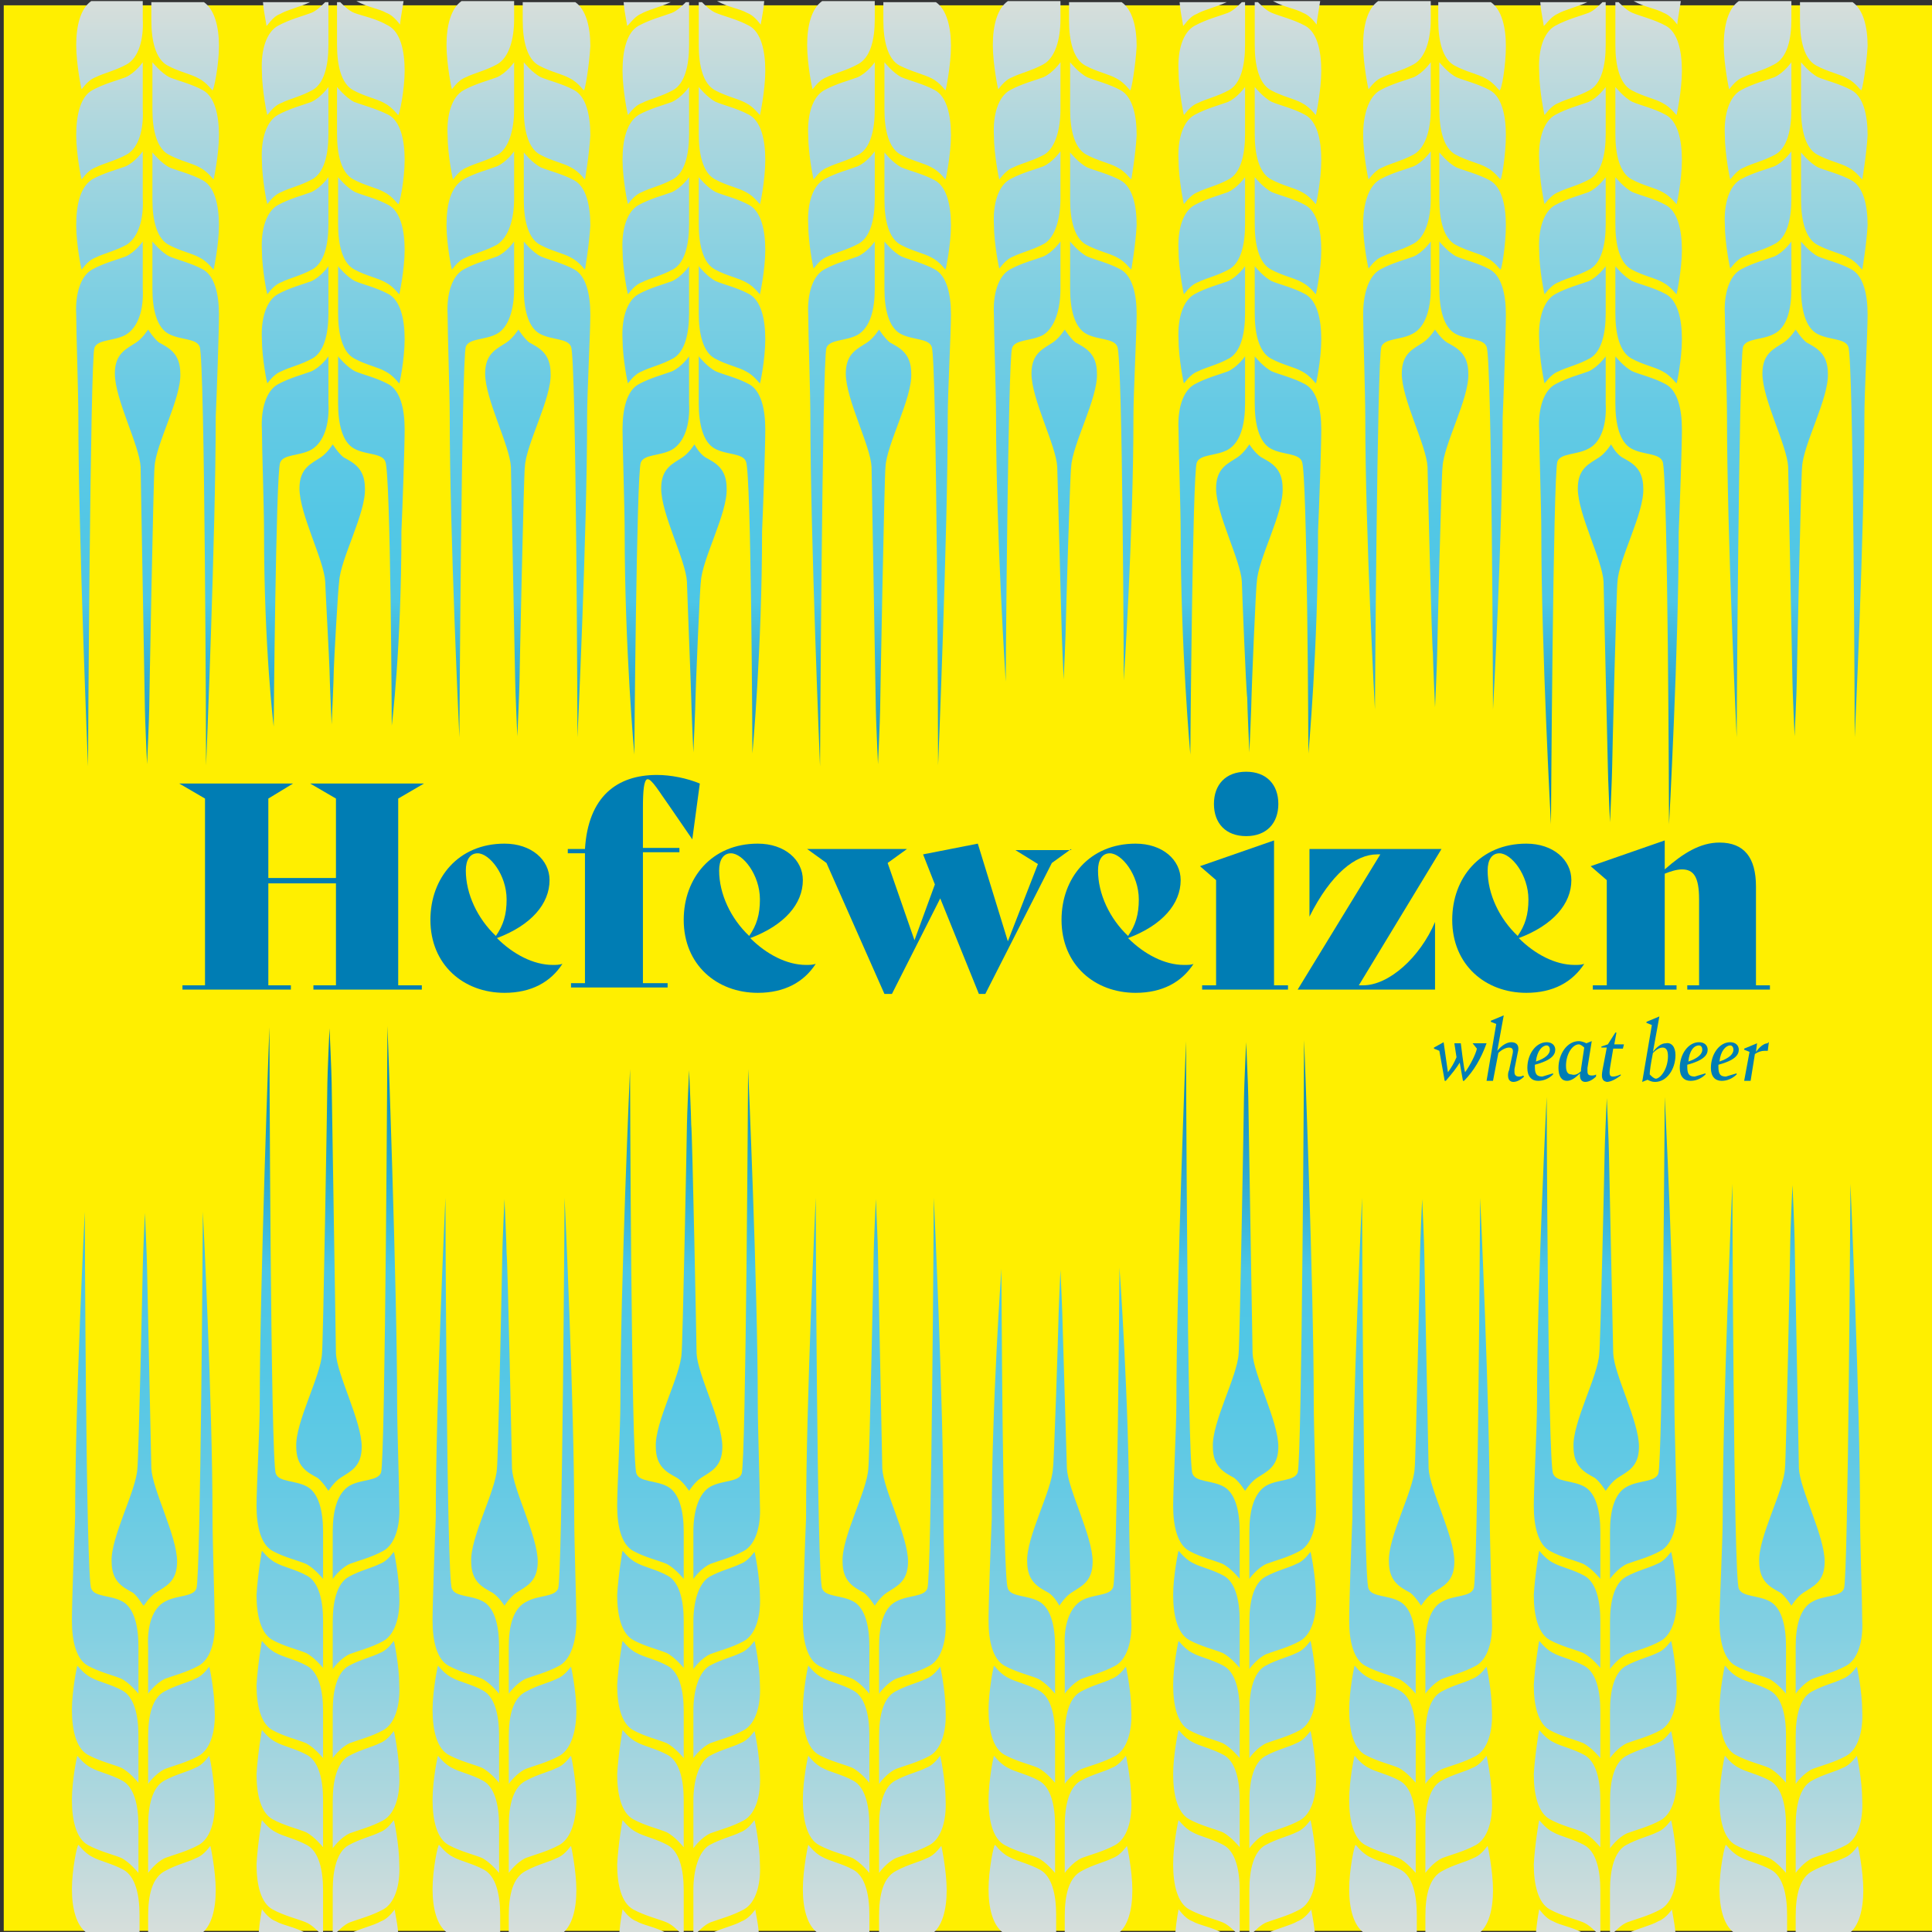 <?xml version="1.0" encoding="utf-8"?>
<!-- Generator: Adobe Illustrator 27.5.0, SVG Export Plug-In . SVG Version: 6.00 Build 0)  -->
<svg version="1.1" id="Layer_1" xmlns="http://www.w3.org/2000/svg" xmlns:xlink="http://www.w3.org/1999/xlink" x="0px" y="0px"
	 viewBox="0 0 180 180" style="enable-background:new 0 0 180 180;" xml:space="preserve">
<rect x="0" y="0" width="180" height="180" fill="#333333" stroke="none"/>
<style type="text/css">
	.st0{display:none;}
	.st1{display:inline;fill:#D9B767;}
	.st2{fill:#FFEF00;}
	.st3{fill:url(#SVGID_1_);}
	.st4{fill:url(#SVGID_00000066488378946795181890000008949226938497010817_);}
	.st5{fill:#007DB4;}
</style>
<g id="Backgrounds" class="st0">
	<rect x="0" y="0" class="st1" width="179.1" height="179"/>
</g>
<g id="Layer_3">
</g>
<rect x="0.3" y="0.4" transform="matrix(-1 -1.224647e-16 1.224647e-16 -1 180.649 180.295)" class="st2" width="180" height="179.4"/>
<g>
	<linearGradient id="SVGID_1_" gradientUnits="userSpaceOnUse" x1="90.53" y1="76.785" x2="90.53" y2="0.147">
		<stop  offset="7.007695e-03" style="stop-color:#007DB4"/>
		<stop  offset="0.271" style="stop-color:#4CC6E6"/>
		<stop  offset="0.369" style="stop-color:#53C7E5"/>
		<stop  offset="0.506" style="stop-color:#65CAE4"/>
		<stop  offset="0.667" style="stop-color:#83D0E2"/>
		<stop  offset="0.845" style="stop-color:#ADD7DE"/>
		<stop  offset="1" style="stop-color:#D7DEDB"/>
	</linearGradient>
	<path class="st3" d="M105.9,29.3c0-1.9-0.4-3.6-1.5-4.2c-1.1-0.6-2.4-0.9-3.1-1.2c-0.8-0.4-1.6-1.4-1.6-1.4c0,0,0,2.5,0,4.4
		c0,1.9,0.4,3.6,1.5,4.2c1.1,0.6,2.6,0.4,2.9,1.2c0.5,1,0.6,31.1,0.6,31.1s0.9-13.8,0.9-24.6C105.6,36.6,105.9,31,105.9,29.3z
		 M105.9,12.6c0-1.9-0.4-3.6-1.5-4.2c-1.1-0.6-2.4-0.9-3.1-1.2c-0.8-0.4-1.6-1.4-1.6-1.4c0,0,0,2.5,0,4.4c0,1.9,0.4,3.6,1.5,4.2
		c1.1,0.6,2.2,0.8,2.9,1.2c0.8,0.4,1.3,1.2,1.3,1.1C105.4,16.8,105.8,14.4,105.9,12.6z M105.9,21c0-1.9-0.4-3.6-1.5-4.2
		c-1.1-0.6-2.4-0.9-3.1-1.2c-0.8-0.4-1.6-1.4-1.6-1.4c0,0,0,2.5,0,4.4c0,1.9,0.4,3.6,1.5,4.2c1.1,0.6,2.2,0.8,2.9,1.2
		c0.8,0.4,1.3,1.2,1.3,1.1C105.4,25.2,105.8,22.8,105.9,21z M116,37.6c0-1.8,0-4.4,0-4.4c0,0-0.7,1-1.6,1.4c-0.8,0.3-2,0.6-3.1,1.2
		c-1.1,0.6-1.6,2.3-1.5,4.2c0,1.7,0.2,7.3,0.2,9.6c0,10.8,0.9,20.7,0.9,20.7s0.2-26.2,0.6-27.2c0.3-0.8,1.8-0.6,2.9-1.2
		C115.6,41.2,116,39.5,116,37.6z M116.4,41.4c0,0-0.5,0.8-1.1,1.2c-0.9,0.6-2,1-2,2.9c0,2.4,2.3,6.7,2.4,8.7
		c0,0.4,0.4,10.3,0.5,10.8c0,0.7,0.2,5.1,0.2,5.1s0.2-4.4,0.2-5.1c0-0.5,0.4-10.4,0.5-10.8c0.1-2.1,2.5-6.4,2.4-8.7
		c0-1.9-1.1-2.4-2-2.9C116.9,42.2,116.4,41.4,116.4,41.4z M88.6,12.6c0-1.9-0.4-3.6-1.5-4.2c-1.1-0.6-2.4-0.9-3.1-1.2
		c-0.8-0.4-1.6-1.4-1.6-1.4c0,0,0,2.5,0,4.4c0,1.9,0.4,3.6,1.5,4.2c1.1,0.6,2.2,0.8,2.9,1.2c0.8,0.4,1.3,1.2,1.3,1.1
		C88.1,16.8,88.6,14.4,88.6,12.6z M88.6,21c0-1.9-0.4-3.6-1.5-4.2c-1.1-0.6-2.4-0.9-3.1-1.2c-0.8-0.4-1.6-1.4-1.6-1.4
		c0,0,0,2.5,0,4.4c0,1.9,0.4,3.6,1.5,4.2c1.1,0.6,2.2,0.8,2.9,1.2c0.8,0.4,1.3,1.2,1.3,1.1C88.1,25.2,88.6,22.8,88.6,21z M99.2,30.7
		c0,0-0.5,0.8-1.1,1.2c-0.9,0.6-2,1-2,2.9c0,2.4,2.3,6.7,2.4,8.7c0,0.4,0.4,14.3,0.4,14.7c0,0.7,0.2,5.1,0.2,5.1s0.2-4.4,0.2-5.1
		c0-0.5,0.4-14.3,0.5-14.7c0.1-2.1,2.5-6.4,2.4-8.7c0-1.9-1.1-2.4-2-2.9C99.7,31.5,99.2,30.7,99.2,30.7z M98.8,26.9
		c0-1.8,0-4.4,0-4.4c0,0-0.7,1-1.6,1.4c-0.8,0.3-2,0.6-3.1,1.2c-1.1,0.6-1.6,2.3-1.5,4.2c0,1.7,0.2,7.3,0.2,9.6
		c0,10.8,0.9,24.6,0.9,24.6s0.2-30.1,0.6-31.1c0.3-0.8,1.8-0.6,2.9-1.2C98.3,30.5,98.8,28.8,98.8,26.9z M98.8,10.2
		c0-1.8,0-4.4,0-4.4c0,0-0.7,1-1.6,1.4c-0.8,0.3-2,0.6-3.1,1.2c-1.1,0.6-1.6,2.3-1.5,4.2c0,1.8,0.5,4.2,0.5,4.1
		c0,0.1,0.5-0.8,1.3-1.1c0.8-0.4,1.8-0.6,2.9-1.2C98.3,13.8,98.8,12.1,98.8,10.2z M98.8,18.5c0-1.8,0-4.4,0-4.4c0,0-0.7,1-1.6,1.4
		c-0.8,0.3-2,0.6-3.1,1.2c-1.1,0.6-1.6,2.3-1.5,4.2c0,1.8,0.5,4.2,0.5,4.1c0,0.1,0.5-0.8,1.3-1.1c0.8-0.4,1.8-0.6,2.9-1.2
		C98.3,22.1,98.8,20.4,98.8,18.5z M116,29.2c0-1.8,0-4.4,0-4.4c0,0-0.7,1-1.6,1.4c-0.8,0.3-2,0.6-3.1,1.2c-1.1,0.6-1.6,2.3-1.5,4.2
		c0,1.8,0.5,4.2,0.5,4.1c0,0.1,0.5-0.8,1.3-1.1c0.8-0.4,1.8-0.6,2.9-1.2C115.6,32.8,116,31.1,116,29.2z M133.3,10.2
		c0-1.8,0-4.4,0-4.4c0,0-0.7,1-1.6,1.4c-0.8,0.3-2,0.6-3.1,1.2c-1.1,0.6-1.6,2.3-1.6,4.2c0,1.8,0.5,4.2,0.5,4.1
		c0,0.1,0.5-0.8,1.3-1.1c0.8-0.4,1.8-0.6,2.9-1.2C132.8,13.8,133.3,12.1,133.3,10.2z M140.3,12.6c0-1.9-0.4-3.6-1.5-4.2
		c-1.1-0.6-2.4-0.9-3.1-1.2c-0.8-0.4-1.6-1.4-1.6-1.4c0,0,0,2.5,0,4.4c0,1.9,0.4,3.6,1.5,4.2c1.1,0.6,2.2,0.8,2.9,1.2
		c0.8,0.4,1.3,1.2,1.3,1.1C139.9,16.8,140.3,14.4,140.3,12.6z M133.3,26.9c0-1.8,0-4.4,0-4.4c0,0-0.7,1-1.6,1.4
		c-0.8,0.3-2,0.6-3.1,1.2c-1.1,0.6-1.6,2.3-1.6,4.2c0,1.7,0.2,7.3,0.2,9.6c0,10.8,0.9,27.2,0.9,27.2s0.2-32.7,0.6-33.8
		c0.3-0.8,1.8-0.6,2.9-1.2C132.8,30.5,133.3,28.8,133.3,26.9z M140.3,21c0-1.9-0.4-3.6-1.5-4.2c-1.1-0.6-2.4-0.9-3.1-1.2
		c-0.8-0.4-1.6-1.4-1.6-1.4c0,0,0,2.5,0,4.4c0,1.9,0.4,3.6,1.5,4.2c1.1,0.6,2.2,0.8,2.9,1.2c0.8,0.4,1.3,1.2,1.3,1.1
		C139.9,25.2,140.3,22.8,140.3,21z M133.7,30.7c0,0-0.5,0.8-1.1,1.2c-0.9,0.6-2,1-2,2.9c0,2.4,2.3,6.7,2.4,8.7
		c0,0.4,0.4,16.9,0.5,17.3c0,0.7,0.2,5.1,0.2,5.1s0.2-4.4,0.2-5.1c0-0.5,0.4-16.9,0.5-17.3c0.1-2.1,2.5-6.4,2.4-8.7
		c0-1.9-1.1-2.4-2-2.9C134.2,31.5,133.7,30.7,133.7,30.7z M140.3,29.3c0-1.9-0.4-3.6-1.5-4.2c-1.1-0.6-2.4-0.9-3.1-1.2
		c-0.8-0.4-1.6-1.4-1.6-1.4c0,0,0,2.5,0,4.4c0,1.9,0.4,3.6,1.5,4.2c1.1,0.6,2.6,0.4,2.9,1.2c0.5,1,0.6,33.8,0.6,33.8
		s0.9-16.4,0.9-27.2C140.1,36.6,140.3,31,140.3,29.3z M123.1,23.3c0-1.9-0.4-3.6-1.5-4.2c-1.1-0.6-2.4-0.9-3.1-1.2
		c-0.8-0.4-1.6-1.4-1.6-1.4c0,0,0,2.5,0,4.4c0,1.9,0.4,3.6,1.5,4.2c1.1,0.6,2.2,0.8,2.9,1.2c0.8,0.4,1.3,1.2,1.3,1.1
		C122.6,27.5,123.1,25.1,123.1,23.3z M123.1,40c0-1.9-0.4-3.6-1.5-4.2c-1.1-0.6-2.4-0.9-3.1-1.2c-0.8-0.4-1.6-1.4-1.6-1.4
		c0,0,0,2.5,0,4.4c0,1.9,0.4,3.6,1.5,4.2c1.1,0.6,2.6,0.4,2.9,1.2c0.5,1,0.6,27.2,0.6,27.2s0.9-9.8,0.9-20.7
		C122.9,47.3,123.1,41.7,123.1,40z M116,12.5c0-1.8,0-4.4,0-4.4c0,0-0.7,1-1.6,1.4c-0.8,0.3-2,0.6-3.1,1.2c-1.1,0.6-1.6,2.3-1.5,4.2
		c0,1.8,0.5,4.2,0.5,4.1c0,0.1,0.5-0.8,1.3-1.1c0.8-0.4,1.8-0.6,2.9-1.2C115.6,16.1,116,14.4,116,12.5z M116,20.9c0-1.8,0-4.4,0-4.4
		c0,0-0.7,1-1.6,1.4c-0.8,0.3-2,0.6-3.1,1.2c-1.1,0.6-1.6,2.3-1.5,4.2c0,1.8,0.5,4.2,0.5,4.1c0,0.1,0.5-0.8,1.3-1.1
		c0.8-0.4,1.8-0.6,2.9-1.2C115.6,24.5,116,22.8,116,20.9z M123.1,31.6c0-1.9-0.4-3.6-1.5-4.2c-1.1-0.6-2.4-0.9-3.1-1.2
		c-0.8-0.4-1.6-1.4-1.6-1.4c0,0,0,2.5,0,4.4c0,1.9,0.4,3.6,1.5,4.2c1.1,0.6,2.2,0.8,2.9,1.2c0.8,0.4,1.3,1.2,1.3,1.1
		C122.6,35.9,123.1,33.5,123.1,31.6z M123.1,14.9c0-1.9-0.4-3.6-1.5-4.2c-1.1-0.6-2.4-0.9-3.1-1.2c-0.8-0.4-1.6-1.4-1.6-1.4
		c0,0,0,2.5,0,4.4c0,1.9,0.4,3.6,1.5,4.2c1.1,0.6,2.2,0.8,2.9,1.2c0.8,0.4,1.3,1.2,1.3,1.1C122.6,19.2,123.1,16.8,123.1,14.9z
		 M133.3,18.5c0-1.8,0-4.4,0-4.4c0,0-0.7,1-1.6,1.4c-0.8,0.3-2,0.6-3.1,1.2c-1.1,0.6-1.6,2.3-1.6,4.2c0,1.8,0.5,4.2,0.5,4.1
		c0,0.1,0.5-0.8,1.3-1.1c0.8-0.4,1.8-0.6,2.9-1.2C132.8,22.1,133.3,20.4,133.3,18.5z M55,29.3c0-1.9-0.4-3.6-1.5-4.2
		c-1.1-0.6-2.4-0.9-3.1-1.2c-0.8-0.4-1.6-1.4-1.6-1.4c0,0,0,2.5,0,4.4c0,1.9,0.4,3.6,1.5,4.2c1.1,0.6,2.6,0.4,2.9,1.2
		c0.5,1,0.6,36.4,0.6,36.4s0.9-19,0.9-29.8C54.7,36.6,55,31,55,29.3z M37.7,31.6c0-1.9-0.4-3.6-1.5-4.2c-1.1-0.6-2.4-0.9-3.1-1.2
		c-0.8-0.4-1.6-1.4-1.6-1.4c0,0,0,2.5,0,4.4c0,1.9,0.4,3.6,1.5,4.2c1.1,0.6,2.2,0.8,2.9,1.2c0.8,0.4,1.3,1.2,1.3,1.1
		C37.2,35.9,37.7,33.5,37.7,31.6z M64.7,41.4c0,0-0.5,0.8-1.1,1.2c-0.9,0.6-2,1-2,2.9c0,2.4,2.3,6.7,2.4,8.7
		c0,0.4,0.4,10.3,0.4,10.8c0,0.7,0.2,5.1,0.2,5.1s0.2-4.4,0.2-5.1c0-0.5,0.4-10.4,0.5-10.8c0.1-2.1,2.5-6.4,2.4-8.7
		c0-1.9-1.1-2.4-2-2.9C65.1,42.2,64.7,41.4,64.7,41.4z M55,12.6c0-1.9-0.4-3.6-1.5-4.2c-1.1-0.6-2.4-0.9-3.1-1.2
		c-0.8-0.4-1.6-1.4-1.6-1.4c0,0,0,2.5,0,4.4c0,1.9,0.4,3.6,1.5,4.2c1.1,0.6,2.2,0.8,2.9,1.2c0.8,0.4,1.3,1.2,1.3,1.1
		C54.5,16.8,54.9,14.4,55,12.6z M47.9,10.2c0-1.8,0-4.4,0-4.4c0,0-0.7,1-1.6,1.4c-0.8,0.3-2,0.6-3.1,1.2c-1.1,0.6-1.6,2.3-1.5,4.2
		c0,1.8,0.5,4.2,0.5,4.1c0,0.1,0.5-0.8,1.3-1.1c0.8-0.4,1.8-0.6,2.9-1.2C47.4,13.8,47.9,12.1,47.9,10.2z M88.6,29.3
		c0-1.9-0.4-3.6-1.5-4.2c-1.1-0.6-2.4-0.9-3.1-1.2c-0.8-0.4-1.6-1.4-1.6-1.4c0,0,0,2.5,0,4.4c0,1.9,0.4,3.6,1.5,4.2
		c1.1,0.6,2.6,0.4,2.9,1.2c0.5,1,0.6,39,0.6,39s0.9-21.6,0.9-32.5C88.3,36.6,88.6,31,88.6,29.3z M37.7,23.3c0-1.9-0.4-3.6-1.5-4.2
		c-1.1-0.6-2.4-0.9-3.1-1.2c-0.8-0.4-1.6-1.4-1.6-1.4c0,0,0,2.5,0,4.4c0,1.9,0.4,3.6,1.5,4.2c1.1,0.6,2.2,0.8,2.9,1.2
		c0.8,0.4,1.3,1.2,1.3,1.1C37.2,27.5,37.7,25.1,37.7,23.3z M37.7,14.9c0-1.9-0.4-3.6-1.5-4.2C35,10.1,33.8,9.8,33,9.5
		c-0.8-0.4-1.6-1.4-1.6-1.4c0,0,0,2.5,0,4.4c0,1.9,0.4,3.6,1.5,4.2c1.1,0.6,2.2,0.8,2.9,1.2c0.8,0.4,1.3,1.2,1.3,1.1
		C37.2,19.2,37.7,16.8,37.7,14.9z M47.9,18.5c0-1.8,0-4.4,0-4.4c0,0-0.7,1-1.6,1.4c-0.8,0.3-2,0.6-3.1,1.2C42,17.4,41.6,19,41.6,21
		c0,1.8,0.5,4.2,0.5,4.1c0,0.1,0.5-0.8,1.3-1.1c0.8-0.4,1.8-0.6,2.9-1.2C47.4,22.1,47.9,20.4,47.9,18.5z M64.2,37.6
		c0-1.8,0-4.4,0-4.4c0,0-0.7,1-1.6,1.4c-0.8,0.3-2,0.6-3.1,1.2C58.4,36.4,58,38.1,58,40c0,1.7,0.2,7.3,0.2,9.6
		c0,10.8,0.9,20.7,0.9,20.7s0.2-26.2,0.6-27.2c0.3-0.8,1.8-0.6,2.9-1.2C63.8,41.2,64.3,39.5,64.2,37.6z M47.9,26.9
		c0-1.8,0-4.4,0-4.4c0,0-0.7,1-1.6,1.4c-0.8,0.3-2,0.6-3.1,1.2c-1.1,0.6-1.6,2.3-1.5,4.2c0,1.7,0.2,7.3,0.2,9.6
		c0,10.8,0.9,29.8,0.9,29.8s0.2-35.3,0.6-36.4c0.3-0.8,1.8-0.6,2.9-1.2C47.4,30.5,47.9,28.8,47.9,26.9z M48.3,30.7
		c0,0-0.5,0.8-1.1,1.2c-0.9,0.6-2,1-2,2.9c0,2.4,2.3,6.7,2.4,8.7c0,0.4,0.4,19.5,0.4,20c0,0.7,0.2,5.1,0.2,5.1s0.2-4.4,0.2-5.1
		c0-0.5,0.4-19.5,0.5-20c0.1-2.1,2.5-6.4,2.4-8.7c0-1.9-1.1-2.4-2-2.9C48.8,31.5,48.3,30.7,48.3,30.7z M81.5,26.9c0-1.8,0-4.4,0-4.4
		c0,0-0.7,1-1.6,1.4c-0.8,0.3-2,0.6-3.1,1.2c-1.1,0.6-1.6,2.3-1.5,4.2c0,1.7,0.2,7.3,0.2,9.6c0,10.8,0.9,32.5,0.9,32.5
		s0.2-38,0.6-39c0.3-0.8,1.8-0.6,2.9-1.2C81.1,30.5,81.5,28.8,81.5,26.9z M81.9,30.7c0,0-0.5,0.8-1.1,1.2c-0.9,0.6-2,1-2,2.9
		c0,2.4,2.3,6.7,2.4,8.7c0,0.4,0.4,22.1,0.4,22.6c0,0.7,0.2,5.1,0.2,5.1s0.2-4.4,0.2-5.1c0-0.5,0.4-22.1,0.5-22.6
		c0.1-2.1,2.5-6.4,2.4-8.7c0-1.9-1.1-2.4-2-2.9C82.4,31.5,81.9,30.7,81.9,30.7z M81.5,18.5c0-1.8,0-4.4,0-4.4c0,0-0.7,1-1.6,1.4
		c-0.8,0.3-2,0.6-3.1,1.2c-1.1,0.6-1.6,2.3-1.5,4.2c0,1.8,0.5,4.2,0.5,4.1c0,0.1,0.5-0.8,1.3-1.1c0.8-0.4,1.8-0.6,2.9-1.2
		C81.1,22.1,81.5,20.4,81.5,18.5z M81.5,10.2c0-1.8,0-4.4,0-4.4c0,0-0.7,1-1.6,1.4c-0.8,0.3-2,0.6-3.1,1.2c-1.1,0.6-1.6,2.3-1.5,4.2
		c0,1.8,0.5,4.2,0.5,4.1c0,0.1,0.5-0.8,1.3-1.1c0.8-0.4,1.8-0.6,2.9-1.2C81.1,13.8,81.5,12.1,81.5,10.2z M71.3,14.9
		c0-1.9-0.4-3.6-1.5-4.2c-1.1-0.6-2.4-0.9-3.1-1.2c-0.8-0.4-1.6-1.4-1.6-1.4c0,0,0,2.5,0,4.4c0,1.9,0.4,3.6,1.5,4.2
		c1.1,0.6,2.2,0.8,2.9,1.2c0.8,0.4,1.3,1.2,1.3,1.1C70.8,19.2,71.3,16.8,71.3,14.9z M71.3,40c0-1.9-0.4-3.6-1.5-4.2
		c-1.1-0.6-2.4-0.9-3.1-1.2c-0.8-0.4-1.6-1.4-1.6-1.4c0,0,0,2.5,0,4.4c0,1.9,0.4,3.6,1.5,4.2c1.1,0.6,2.6,0.4,2.9,1.2
		c0.5,1,0.6,27.2,0.6,27.2s0.9-9.8,0.9-20.7C71.1,47.3,71.3,41.7,71.3,40z M64.2,20.9c0-1.8,0-4.4,0-4.4c0,0-0.7,1-1.6,1.4
		c-0.8,0.3-2,0.6-3.1,1.2c-1.1,0.6-1.6,2.3-1.5,4.2c0,1.8,0.5,4.2,0.5,4.1c0,0.1,0.5-0.8,1.3-1.1c0.8-0.4,1.8-0.6,2.9-1.2
		C63.8,24.5,64.2,22.8,64.2,20.9z M64.2,12.5c0-1.8,0-4.4,0-4.4c0,0-0.7,1-1.6,1.4c-0.8,0.3-2,0.6-3.1,1.2C58.4,11.4,58,13,58,14.9
		c0,1.8,0.5,4.2,0.5,4.1c0,0.1,0.5-0.8,1.3-1.1c0.8-0.4,1.8-0.6,2.9-1.2C63.8,16.1,64.2,14.4,64.2,12.5z M71.3,31.6
		c0-1.9-0.4-3.6-1.5-4.2c-1.1-0.6-2.4-0.9-3.1-1.2c-0.8-0.4-1.6-1.4-1.6-1.4c0,0,0,2.5,0,4.4c0,1.9,0.4,3.6,1.5,4.2
		c1.1,0.6,2.2,0.8,2.9,1.2c0.8,0.4,1.3,1.2,1.3,1.1C70.8,35.9,71.3,33.5,71.3,31.6z M64.2,29.2c0-1.8,0-4.4,0-4.4c0,0-0.7,1-1.6,1.4
		c-0.8,0.3-2,0.6-3.1,1.2c-1.1,0.6-1.6,2.3-1.5,4.2c0,1.8,0.5,4.2,0.5,4.1c0,0.1,0.5-0.8,1.3-1.1c0.8-0.4,1.8-0.6,2.9-1.2
		C63.8,32.8,64.2,31.1,64.2,29.2z M71.3,23.3c0-1.9-0.4-3.6-1.5-4.2c-1.1-0.6-2.4-0.9-3.1-1.2c-0.8-0.4-1.6-1.4-1.6-1.4
		c0,0,0,2.5,0,4.4c0,1.9,0.4,3.6,1.5,4.2c1.1,0.6,2.2,0.8,2.9,1.2c0.8,0.4,1.3,1.2,1.3,1.1C70.8,27.5,71.3,25.1,71.3,23.3z M55,21
		c0-1.9-0.4-3.6-1.5-4.2c-1.1-0.6-2.4-0.9-3.1-1.2c-0.8-0.4-1.6-1.4-1.6-1.4c0,0,0,2.5,0,4.4c0,1.9,0.4,3.6,1.5,4.2
		c1.1,0.6,2.2,0.8,2.9,1.2c0.8,0.4,1.3,1.2,1.3,1.1C54.5,25.2,54.9,22.8,55,21z M150.1,41.4c0,0-0.5,0.8-1.1,1.2c-0.9,0.6-2,1-2,2.9
		c0,2.4,2.3,6.7,2.4,8.7c0,0.4,0.4,16.9,0.4,17.3c0,0.7,0.2,5.1,0.2,5.1s0.2-4.4,0.2-5.1c0-0.5,0.4-16.9,0.5-17.3
		c0.1-2.1,2.5-6.4,2.4-8.7c0-1.9-1.1-2.4-2-2.9C150.5,42.2,150.1,41.4,150.1,41.4z M166.9,18.5c0-1.8,0-4.4,0-4.4c0,0-0.7,1-1.6,1.4
		c-0.8,0.3-2,0.6-3.1,1.2c-1.1,0.6-1.6,2.3-1.5,4.2c0,1.8,0.5,4.2,0.5,4.1c0,0.1,0.5-0.8,1.3-1.1c0.8-0.4,1.8-0.6,2.9-1.2
		C166.5,22.1,166.9,20.4,166.9,18.5z M156.7,23.3c0-1.9-0.4-3.6-1.5-4.2c-1.1-0.6-2.4-0.9-3.1-1.2c-0.8-0.4-1.6-1.4-1.6-1.4
		c0,0,0,2.5,0,4.4c0,1.9,0.4,3.6,1.5,4.2c1.1,0.6,2.2,0.8,2.9,1.2c0.8,0.4,1.3,1.2,1.3,1.1C156.2,27.5,156.7,25.1,156.7,23.3z
		 M156.7,14.9c0-1.9-0.4-3.6-1.5-4.2c-1.1-0.6-2.4-0.9-3.1-1.2c-0.8-0.4-1.6-1.4-1.6-1.4c0,0,0,2.5,0,4.4c0,1.9,0.4,3.6,1.5,4.2
		c1.1,0.6,2.2,0.8,2.9,1.2c0.8,0.4,1.3,1.2,1.3,1.1C156.2,19.2,156.7,16.8,156.7,14.9z M166.9,26.9c0-1.8,0-4.4,0-4.4
		c0,0-0.7,1-1.6,1.4c-0.8,0.3-2,0.6-3.1,1.2c-1.1,0.6-1.6,2.3-1.5,4.2c0,1.7,0.2,7.3,0.2,9.6c0,10.8,0.9,29.8,0.9,29.8
		s0.2-35.3,0.6-36.4c0.3-0.8,1.8-0.6,2.9-1.2C166.5,30.5,166.9,28.8,166.9,26.9z M167.3,30.7c0,0-0.5,0.8-1.1,1.2
		c-0.9,0.6-2,1-2,2.9c0,2.4,2.3,6.7,2.4,8.7c0,0.4,0.4,19.5,0.4,20c0,0.7,0.2,5.1,0.2,5.1s0.2-4.4,0.2-5.1c0-0.5,0.4-19.5,0.5-20
		c0.1-2.1,2.5-6.4,2.4-8.7c0-1.9-1.1-2.4-2-2.9C167.8,31.5,167.3,30.7,167.3,30.7z M156.7,31.6c0-1.9-0.4-3.6-1.5-4.2
		c-1.1-0.6-2.4-0.9-3.1-1.2c-0.8-0.4-1.6-1.4-1.6-1.4c0,0,0,2.5,0,4.4c0,1.9,0.4,3.6,1.5,4.2c1.1,0.6,2.2,0.8,2.9,1.2
		c0.8,0.4,1.3,1.2,1.3,1.1C156.2,35.9,156.7,33.5,156.7,31.6z M149.6,29.2c0-1.8,0-4.4,0-4.4c0,0-0.7,1-1.6,1.4
		c-0.8,0.3-2,0.6-3.1,1.2c-1.1,0.6-1.6,2.3-1.5,4.2c0,1.8,0.5,4.2,0.5,4.1c0,0.1,0.5-0.8,1.3-1.1c0.8-0.4,1.8-0.6,2.9-1.2
		C149.2,32.8,149.6,31.1,149.6,29.2z M149.6,37.6c0-1.8,0-4.4,0-4.4c0,0-0.7,1-1.6,1.4c-0.8,0.3-2,0.6-3.1,1.2
		c-1.1,0.6-1.6,2.3-1.5,4.2c0,1.7,0.2,7.3,0.2,9.6c0,10.8,0.9,27.2,0.9,27.2s0.2-32.7,0.6-33.8c0.3-0.8,1.8-0.6,2.9-1.2
		C149.2,41.2,149.7,39.5,149.6,37.6z M149.6,12.5c0-1.8,0-4.4,0-4.4c0,0-0.7,1-1.6,1.4c-0.8,0.3-2,0.6-3.1,1.2
		c-1.1,0.6-1.6,2.3-1.5,4.2c0,1.8,0.5,4.2,0.5,4.1c0,0.1,0.5-0.8,1.3-1.1c0.8-0.4,1.8-0.6,2.9-1.2C149.2,16.1,149.6,14.4,149.6,12.5
		z M149.6,20.9c0-1.8,0-4.4,0-4.4c0,0-0.7,1-1.6,1.4c-0.8,0.3-2,0.6-3.1,1.2c-1.1,0.6-1.6,2.3-1.5,4.2c0,1.8,0.5,4.2,0.5,4.1
		c0,0.1,0.5-0.8,1.3-1.1c0.8-0.4,1.8-0.6,2.9-1.2C149.2,24.5,149.6,22.8,149.6,20.9z M156.7,40c0-1.9-0.4-3.6-1.5-4.2
		c-1.1-0.6-2.4-0.9-3.1-1.2c-0.8-0.4-1.6-1.4-1.6-1.4c0,0,0,2.5,0,4.4c0,1.9,0.4,3.6,1.5,4.2c1.1,0.6,2.6,0.4,2.9,1.2
		c0.5,1,0.6,33.8,0.6,33.8s0.9-16.4,0.9-27.2C156.5,47.3,156.7,41.7,156.7,40z M174,12.6c0-1.9-0.4-3.6-1.5-4.2
		c-1.1-0.6-2.4-0.9-3.1-1.2c-0.8-0.4-1.6-1.4-1.6-1.4c0,0,0,2.5,0,4.4c0,1.9,0.4,3.6,1.5,4.2c1.1,0.6,2.2,0.8,2.9,1.2
		c0.8,0.4,1.3,1.2,1.3,1.1C173.5,16.8,173.9,14.4,174,12.6z M174,29.3c0-1.9-0.4-3.6-1.5-4.2c-1.1-0.6-2.4-0.9-3.1-1.2
		c-0.8-0.4-1.6-1.4-1.6-1.4c0,0,0,2.5,0,4.4c0,1.9,0.4,3.6,1.5,4.2c1.1,0.6,2.6,0.4,2.9,1.2c0.5,1,0.6,36.4,0.6,36.4
		s0.9-19,0.9-29.8C173.7,36.6,174,31,174,29.3z M174,21c0-1.9-0.4-3.6-1.5-4.2c-1.1-0.6-2.4-0.9-3.1-1.2c-0.8-0.4-1.6-1.4-1.6-1.4
		c0,0,0,2.5,0,4.4c0,1.9,0.4,3.6,1.5,4.2c1.1,0.6,2.2,0.8,2.9,1.2c0.8,0.4,1.3,1.2,1.3,1.1C173.5,25.2,173.9,22.8,174,21z
		 M166.9,10.2c0-1.8,0-4.4,0-4.4c0,0-0.7,1-1.6,1.4c-0.8,0.3-2,0.6-3.1,1.2c-1.1,0.6-1.6,2.3-1.5,4.2c0,1.8,0.5,4.2,0.5,4.1
		c0,0.1,0.5-0.8,1.3-1.1c0.8-0.4,1.8-0.6,2.9-1.2C166.5,13.8,166.9,12.1,166.9,10.2z M156.7,6.6c0-1.9-0.4-3.6-1.5-4.2
		c-1.1-0.6-2.4-0.9-3.1-1.2c-0.5-0.2-1-0.7-1.3-1h-0.3c0,0.8,0,2.6,0,4c0,1.9,0.4,3.6,1.5,4.2c1.1,0.6,2.2,0.8,2.9,1.2
		c0.8,0.4,1.3,1.2,1.3,1.1C156.2,10.8,156.7,8.4,156.7,6.6z M55,4.3c0-1.8-0.4-3.4-1.4-4.1h-4.9c0,0.6,0,1.2,0,1.7
		c0,1.9,0.4,3.6,1.5,4.2c1.1,0.6,2.2,0.8,2.9,1.2c0.8,0.4,1.3,1.2,1.3,1.1C54.5,8.5,54.9,6.1,55,4.3z M64.2,4.2c0-1.4,0-3.3,0-4
		h-0.3c-0.3,0.3-0.8,0.8-1.3,1c-0.8,0.3-2,0.6-3.1,1.2C58.4,3,58,4.7,58,6.6c0,1.8,0.5,4.2,0.5,4.1c0,0.1,0.5-0.8,1.3-1.1
		c0.8-0.4,1.8-0.6,2.9-1.2C63.8,7.8,64.2,6.1,64.2,4.2z M59.7,1.3c0.7-0.4,1.7-0.6,2.8-1.1h-4.4c0.1,1.2,0.4,2.3,0.3,2.2
		C58.5,2.5,59,1.6,59.7,1.3z M47.9,1.8c0-0.5,0-1.1,0-1.7H43c-1,0.7-1.4,2.3-1.4,4.1c0,1.8,0.5,4.2,0.5,4.1c0,0.1,0.5-0.8,1.3-1.1
		c0.8-0.4,1.8-0.6,2.9-1.2C47.4,5.4,47.9,3.7,47.9,1.8z M37.7,6.6c0-1.9-0.4-3.6-1.5-4.2C35,1.7,33.8,1.5,33,1.2
		c-0.5-0.2-1-0.7-1.3-1h-0.3c0,0.8,0,2.6,0,4c0,1.9,0.4,3.6,1.5,4.2c1.1,0.6,2.2,0.8,2.9,1.2c0.8,0.4,1.3,1.2,1.3,1.1
		C37.2,10.8,37.7,8.4,37.7,6.6z M37.6,0.1h-4.4c1.1,0.6,2.1,0.7,2.8,1.1c0.8,0.3,1.3,1.2,1.3,1.1C37.2,2.4,37.4,1.4,37.6,0.1z
		 M81.5,1.8c0-0.5,0-1.1,0-1.7h-4.9c-1,0.7-1.4,2.3-1.4,4.1c0,1.8,0.5,4.2,0.5,4.1c0,0.1,0.5-0.8,1.3-1.1c0.8-0.4,1.8-0.6,2.9-1.2
		C81.1,5.4,81.5,3.7,81.5,1.8z M98.8,1.8c0-0.5,0-1.1,0-1.7h-4.9c-1,0.7-1.4,2.3-1.4,4.1c0,1.8,0.5,4.2,0.5,4.1
		c0,0.1,0.5-0.8,1.3-1.1c0.8-0.4,1.8-0.6,2.9-1.2C98.3,5.4,98.8,3.7,98.8,1.8z M105.9,4.3c0-1.8-0.4-3.4-1.4-4.1h-4.9
		c0,0.6,0,1.2,0,1.7c0,1.9,0.4,3.6,1.5,4.2c1.1,0.6,2.2,0.8,2.9,1.2c0.8,0.4,1.3,1.2,1.3,1.1C105.4,8.5,105.8,6.1,105.9,4.3z
		 M88.6,4.3c0-1.8-0.4-3.4-1.4-4.1h-4.9c0,0.6,0,1.2,0,1.7c0,1.9,0.4,3.6,1.5,4.2C85,6.7,86,6.9,86.8,7.3c0.8,0.4,1.3,1.2,1.3,1.1
		C88.1,8.5,88.6,6.1,88.6,4.3z M30.6,4.2c0-1.4,0-3.3,0-4h-0.3c-0.3,0.3-0.8,0.8-1.3,1c-0.8,0.3-2,0.6-3.1,1.2
		c-1.1,0.6-1.6,2.3-1.5,4.2c0,1.8,0.5,4.2,0.5,4.1c0,0.1,0.5-0.8,1.3-1.1c0.8-0.4,1.8-0.6,2.9-1.2C30.2,7.8,30.6,6.1,30.6,4.2z
		 M71.2,0.1h-4.4c1.1,0.6,2.1,0.7,2.8,1.1c0.8,0.3,1.3,1.2,1.3,1.1C70.8,2.4,71.1,1.4,71.2,0.1z M71.3,6.6c0-1.9-0.4-3.6-1.5-4.2
		c-1.1-0.6-2.4-0.9-3.1-1.2c-0.5-0.2-1-0.7-1.3-1h-0.3c0,0.8,0,2.6,0,4c0,1.9,0.4,3.6,1.5,4.2c1.1,0.6,2.2,0.8,2.9,1.2
		c0.8,0.4,1.3,1.2,1.3,1.1C70.8,10.8,71.3,8.4,71.3,6.6z M20.4,4.3c0-1.8-0.4-3.4-1.4-4.1h-4.9c0,0.6,0,1.2,0,1.7
		c0,1.9,0.4,3.6,1.5,4.2c1.1,0.6,2.2,0.8,2.9,1.2c0.8,0.4,1.3,1.2,1.3,1.1C19.9,8.5,20.4,6.1,20.4,4.3z M13.3,1.8c0-0.5,0-1.1,0-1.7
		H8.5c-1,0.7-1.4,2.3-1.4,4.1c0,1.8,0.5,4.2,0.5,4.1c0,0.1,0.5-0.8,1.3-1.1c0.8-0.4,1.8-0.6,2.9-1.2C12.9,5.4,13.4,3.7,13.3,1.8z
		 M26.1,1.3c0.7-0.4,1.7-0.6,2.8-1.1h-4.4c0.1,1.2,0.4,2.3,0.3,2.2C24.9,2.5,25.3,1.6,26.1,1.3z M123.1,6.6c0-1.9-0.4-3.6-1.5-4.2
		c-1.1-0.6-2.4-0.9-3.1-1.2c-0.5-0.2-1-0.7-1.3-1h-0.3c0,0.8,0,2.6,0,4c0,1.9,0.4,3.6,1.5,4.2c1.1,0.6,2.2,0.8,2.9,1.2
		c0.8,0.4,1.3,1.2,1.3,1.1C122.6,10.8,123.1,8.4,123.1,6.6z M133.3,1.8c0-0.5,0-1.1,0-1.7h-4.9c-1,0.7-1.4,2.3-1.4,4.1
		c0,1.8,0.5,4.2,0.5,4.1c0,0.1,0.5-0.8,1.3-1.1c0.8-0.4,1.8-0.6,2.9-1.2C132.8,5.4,133.3,3.7,133.3,1.8z M140.3,4.3
		c0-1.8-0.4-3.4-1.4-4.1h-4.9c0,0.6,0,1.2,0,1.7c0,1.9,0.4,3.6,1.5,4.2c1.1,0.6,2.2,0.8,2.9,1.2c0.8,0.4,1.3,1.2,1.3,1.1
		C139.9,8.5,140.3,6.1,140.3,4.3z M123,0.1h-4.4c1.1,0.6,2.1,0.7,2.8,1.1c0.8,0.3,1.3,1.2,1.3,1.1C122.6,2.4,122.8,1.4,123,0.1z
		 M37.7,40c0-1.9-0.4-3.6-1.5-4.2c-1.1-0.6-2.4-0.9-3.1-1.2c-0.8-0.4-1.6-1.4-1.6-1.4c0,0,0,2.5,0,4.4c0,1.9,0.4,3.6,1.5,4.2
		c1.1,0.6,2.6,0.4,2.9,1.2c0.5,1,0.6,24.6,0.6,24.6s0.9-7.2,0.9-18.1C37.5,47.3,37.7,41.7,37.7,40z M116,4.2c0-1.4,0-3.3,0-4h-0.3
		c-0.3,0.3-0.8,0.8-1.3,1c-0.8,0.3-2,0.6-3.1,1.2c-1.1,0.6-1.6,2.3-1.5,4.2c0,1.8,0.5,4.2,0.5,4.1c0,0.1,0.5-0.8,1.3-1.1
		c0.8-0.4,1.8-0.6,2.9-1.2C115.6,7.8,116,6.1,116,4.2z M145.1,1.3c0.7-0.4,1.7-0.6,2.8-1.1h-4.4c0.1,1.2,0.4,2.3,0.3,2.2
		C143.9,2.5,144.4,1.6,145.1,1.3z M166.9,1.8c0-0.5,0-1.1,0-1.7H162c-1,0.7-1.4,2.3-1.4,4.1c0,1.8,0.5,4.2,0.5,4.1
		c0,0.1,0.5-0.8,1.3-1.1c0.8-0.4,1.8-0.6,2.9-1.2C166.5,5.4,166.9,3.7,166.9,1.8z M174,4.3c0-1.8-0.4-3.4-1.4-4.1h-4.9
		c0,0.6,0,1.2,0,1.7c0,1.9,0.4,3.6,1.5,4.2c1.1,0.6,2.2,0.8,2.9,1.2c0.8,0.4,1.3,1.2,1.3,1.1C173.5,8.5,173.9,6.1,174,4.3z
		 M156.6,0.1h-4.4c1.1,0.6,2.1,0.7,2.8,1.1c0.8,0.3,1.3,1.2,1.3,1.1C156.2,2.4,156.4,1.4,156.6,0.1z M149.6,4.2c0-1.4,0-3.3,0-4
		h-0.3c-0.3,0.3-0.8,0.8-1.3,1c-0.8,0.3-2,0.6-3.1,1.2c-1.1,0.6-1.6,2.3-1.5,4.2c0,1.8,0.5,4.2,0.5,4.1c0,0.1,0.5-0.8,1.3-1.1
		c0.8-0.4,1.8-0.6,2.9-1.2C149.2,7.8,149.6,6.1,149.6,4.2z M111.5,1.3c0.7-0.4,1.7-0.6,2.8-1.1h-4.4c0.1,1.2,0.4,2.3,0.3,2.2
		C110.3,2.5,110.7,1.6,111.5,1.3z M13.8,30.7c0,0-0.5,0.8-1.1,1.2c-0.9,0.6-2,1-2,2.9c0,2.4,2.3,6.7,2.4,8.7
		c0,0.4,0.4,22.1,0.4,22.6c0,0.7,0.2,5.1,0.2,5.1s0.2-4.4,0.2-5.1c0-0.5,0.4-22.1,0.5-22.6c0.1-2.1,2.5-6.4,2.4-8.7
		c0-1.9-1.1-2.4-2-2.9C14.3,31.5,13.8,30.7,13.8,30.7z M30.6,29.2c0-1.8,0-4.4,0-4.4c0,0-0.7,1-1.6,1.4c-0.8,0.3-2,0.6-3.1,1.2
		c-1.1,0.6-1.6,2.3-1.5,4.2c0,1.8,0.5,4.2,0.5,4.1c0,0.1,0.5-0.8,1.3-1.1c0.8-0.4,1.8-0.6,2.9-1.2C30.2,32.8,30.6,31.1,30.6,29.2z
		 M30.6,37.6c0-1.8,0-4.4,0-4.4c0,0-0.7,1-1.6,1.4c-0.8,0.3-2,0.6-3.1,1.2c-1.1,0.6-1.6,2.3-1.5,4.2c0,1.7,0.2,7.3,0.2,9.6
		c0,10.8,0.9,18.1,0.9,18.1s0.2-23.6,0.6-24.6c0.3-0.8,1.8-0.6,2.9-1.2C30.2,41.2,30.7,39.5,30.6,37.6z M30.6,20.9
		c0-1.8,0-4.4,0-4.4c0,0-0.7,1-1.6,1.4c-0.8,0.3-2,0.6-3.1,1.2c-1.1,0.6-1.6,2.3-1.5,4.2c0,1.8,0.5,4.2,0.5,4.1
		c0,0.1,0.5-0.8,1.3-1.1c0.8-0.4,1.8-0.6,2.9-1.2C30.2,24.5,30.6,22.8,30.6,20.9z M30.6,12.5c0-1.8,0-4.4,0-4.4c0,0-0.7,1-1.6,1.4
		c-0.8,0.3-2,0.6-3.1,1.2c-1.1,0.6-1.6,2.3-1.5,4.2c0,1.8,0.5,4.2,0.5,4.1c0,0.1,0.5-0.8,1.3-1.1c0.8-0.4,1.8-0.6,2.9-1.2
		C30.2,16.1,30.6,14.4,30.6,12.5z M13.3,26.9c0-1.8,0-4.4,0-4.4c0,0-0.7,1-1.6,1.4c-0.8,0.3-2,0.6-3.1,1.2c-1.1,0.6-1.6,2.3-1.5,4.2
		c0,1.7,0.2,7.3,0.2,9.6c0,10.8,0.9,32.5,0.9,32.5s0.2-38,0.6-39c0.3-0.8,1.8-0.6,2.9-1.2C12.9,30.5,13.4,28.8,13.3,26.9z M31,41.4
		c0,0-0.5,0.8-1.1,1.2c-0.9,0.6-2,1-2,2.9c0,2.4,2.3,6.7,2.4,8.7c0,0.4,0.4,7.7,0.4,8.2c0,0.7,0.2,5.1,0.2,5.1s0.2-4.4,0.2-5.1
		c0-0.5,0.4-7.7,0.5-8.2c0.1-2.1,2.5-6.4,2.4-8.7c0-1.9-1.1-2.4-2-2.9C31.5,42.2,31,41.4,31,41.4z M13.3,18.5c0-1.8,0-4.4,0-4.4
		c0,0-0.7,1-1.6,1.4c-0.8,0.3-2,0.6-3.1,1.2C7.5,17.4,7.1,19,7.1,21c0,1.8,0.5,4.2,0.5,4.1c0,0.1,0.5-0.8,1.3-1.1
		c0.8-0.4,1.8-0.6,2.9-1.2C12.9,22.1,13.4,20.4,13.3,18.5z M13.3,10.2c0-1.8,0-4.4,0-4.4c0,0-0.7,1-1.6,1.4c-0.8,0.3-2,0.6-3.1,1.2
		C7.5,9,7.1,10.7,7.1,12.6c0,1.8,0.5,4.2,0.5,4.1c0,0.1,0.5-0.8,1.3-1.1c0.8-0.4,1.8-0.6,2.9-1.2C12.9,13.8,13.4,12.1,13.3,10.2z
		 M20.4,21c0-1.9-0.4-3.6-1.5-4.2c-1.1-0.6-2.4-0.9-3.1-1.2c-0.8-0.4-1.6-1.4-1.6-1.4c0,0,0,2.5,0,4.4c0,1.9,0.4,3.6,1.5,4.2
		c1.1,0.6,2.2,0.8,2.9,1.2c0.8,0.4,1.3,1.2,1.3,1.1C19.9,25.2,20.4,22.8,20.4,21z M20.4,29.3c0-1.9-0.4-3.6-1.5-4.2
		c-1.1-0.6-2.4-0.9-3.1-1.2c-0.8-0.4-1.6-1.4-1.6-1.4c0,0,0,2.5,0,4.4c0,1.9,0.4,3.6,1.5,4.2c1.1,0.6,2.6,0.4,2.9,1.2
		c0.5,1,0.6,39,0.6,39s0.9-21.6,0.9-32.5C20.2,36.6,20.4,31,20.4,29.3z M20.4,12.6c0-1.9-0.4-3.6-1.5-4.2c-1.1-0.6-2.4-0.9-3.1-1.2
		c-0.8-0.4-1.6-1.4-1.6-1.4c0,0,0,2.5,0,4.4c0,1.9,0.4,3.6,1.5,4.2c1.1,0.6,2.2,0.8,2.9,1.2c0.8,0.4,1.3,1.2,1.3,1.1
		C19.9,16.8,20.4,14.4,20.4,12.6z"/>
	
		<linearGradient id="SVGID_00000071553654217414279150000009875927283877552789_" gradientUnits="userSpaceOnUse" x1="-362.362" y1="-208.087" x2="-362.362" y2="-292.58" gradientTransform="matrix(-1 0 0 -1 -272.243 -112.432)">
		<stop  offset="7.007695e-03" style="stop-color:#007DB4"/>
		<stop  offset="0.271" style="stop-color:#4CC6E6"/>
		<stop  offset="0.369" style="stop-color:#53C7E5"/>
		<stop  offset="0.506" style="stop-color:#65CAE4"/>
		<stop  offset="0.667" style="stop-color:#83D0E2"/>
		<stop  offset="0.845" style="stop-color:#ADD7DE"/>
		<stop  offset="1" style="stop-color:#D7DEDB"/>
	</linearGradient>
	<path style="fill:url(#SVGID_00000071553654217414279150000009875927283877552789_);" d="M74.8,151c0,1.9,0.4,3.6,1.5,4.2
		c1.1,0.6,2.4,0.9,3.1,1.2c0.8,0.4,1.6,1.4,1.6,1.4c0,0,0-2.5,0-4.4c0-1.9-0.4-3.6-1.5-4.2c-1.1-0.6-2.6-0.4-2.9-1.2
		c-0.5-1-0.6-36.4-0.6-36.4s-0.9,19-0.9,29.8C75,143.7,74.8,149.3,74.8,151z M74.8,167.7c0,1.9,0.4,3.6,1.5,4.2
		c1.1,0.6,2.4,0.9,3.1,1.2c0.8,0.4,1.6,1.4,1.6,1.4c0,0,0-2.5,0-4.4c0-1.9-0.4-3.6-1.5-4.2c-1.1-0.6-2.2-0.8-2.9-1.2
		c-0.8-0.4-1.3-1.2-1.3-1.1C75.3,163.5,74.8,165.8,74.8,167.7z M74.8,159.3c0,1.9,0.4,3.6,1.5,4.2c1.1,0.6,2.4,0.9,3.1,1.2
		c0.8,0.4,1.6,1.4,1.6,1.4c0,0,0-2.5,0-4.4c0-1.9-0.4-3.6-1.5-4.2c-1.1-0.6-2.2-0.8-2.9-1.2c-0.8-0.4-1.3-1.2-1.3-1.1
		C75.3,155.1,74.8,157.5,74.8,159.3z M64.6,142.7c0,1.8,0,4.4,0,4.4c0,0,0.7-1,1.6-1.4c0.8-0.3,2-0.6,3.1-1.2
		c1.1-0.6,1.6-2.3,1.5-4.2c0-1.7-0.2-7.3-0.2-9.6c0-10.8-0.9-31.1-0.9-31.1s-0.2,36.6-0.6,37.7c-0.3,0.8-1.8,0.6-2.9,1.2
		C65.1,139.1,64.6,140.8,64.6,142.7z M64.2,138.9c0,0,0.5-0.8,1.1-1.2c0.9-0.6,2-1,2-2.9c0-2.4-2.3-6.7-2.4-8.7
		c0-0.4-0.4-20.8-0.5-21.3c0-0.7-0.2-5.1-0.2-5.1s-0.2,4.4-0.2,5.1c0,0.5-0.4,20.8-0.5,21.3c-0.1,2.1-2.5,6.4-2.4,8.7
		c0,1.9,1.1,2.4,2,2.9C63.7,138.1,64.2,138.9,64.2,138.9z M92.1,167.7c0,1.9,0.4,3.6,1.5,4.2c1.1,0.6,2.4,0.9,3.1,1.2
		c0.8,0.4,1.6,1.4,1.6,1.4c0,0,0-2.5,0-4.4c0-1.9-0.4-3.6-1.5-4.2c-1.1-0.6-2.2-0.8-2.9-1.2c-0.8-0.4-1.3-1.2-1.3-1.1
		C92.6,163.5,92.1,165.8,92.1,167.7z M92.1,159.3c0,1.9,0.4,3.6,1.5,4.2c1.1,0.6,2.4,0.9,3.1,1.2c0.8,0.4,1.6,1.4,1.6,1.4
		c0,0,0-2.5,0-4.4c0-1.9-0.4-3.6-1.5-4.2c-1.1-0.6-2.2-0.8-2.9-1.2c-0.8-0.4-1.3-1.2-1.3-1.1C92.6,155.1,92.1,157.5,92.1,159.3z
		 M81.5,149.6c0,0,0.5-0.8,1.1-1.2c0.9-0.6,2-1,2-2.9c0-2.4-2.3-6.7-2.4-8.7c0-0.4-0.4-19.5-0.4-20c0-0.7-0.2-5.1-0.2-5.1
		s-0.2,4.4-0.2,5.1c0,0.5-0.4,19.5-0.5,20c-0.1,2.1-2.5,6.4-2.4,8.7c0,1.9,1.1,2.4,2,2.9C81,148.8,81.5,149.6,81.5,149.6z
		 M81.9,153.4c0,1.8,0,4.4,0,4.4c0,0,0.7-1,1.6-1.4c0.8-0.3,2-0.6,3.1-1.2c1.1-0.6,1.6-2.3,1.5-4.2c0-1.7-0.2-7.3-0.2-9.6
		c0-10.8-0.9-29.8-0.9-29.8s-0.2,35.3-0.6,36.4c-0.3,0.8-1.8,0.6-2.9,1.2C82.3,149.8,81.9,151.5,81.9,153.4z M81.9,170.1
		c0,1.8,0,4.4,0,4.4c0,0,0.7-1,1.6-1.4c0.8-0.3,2-0.6,3.1-1.2c1.1-0.6,1.6-2.3,1.5-4.2c0-1.8-0.5-4.2-0.5-4.1c0-0.1-0.5,0.8-1.3,1.1
		c-0.8,0.4-1.8,0.6-2.9,1.2C82.3,166.5,81.9,168.2,81.9,170.1z M81.9,161.8c0,1.8,0,4.4,0,4.4c0,0,0.7-1,1.6-1.4
		c0.8-0.3,2-0.6,3.1-1.2c1.1-0.6,1.6-2.3,1.5-4.2c0-1.8-0.5-4.2-0.5-4.1c0-0.1-0.5,0.8-1.3,1.1c-0.8,0.4-1.8,0.6-2.9,1.2
		C82.3,158.2,81.9,159.8,81.9,161.8z M64.6,151.1c0,1.8,0,4.4,0,4.4c0,0,0.7-1,1.6-1.4c0.8-0.3,2-0.6,3.1-1.2
		c1.1-0.6,1.6-2.3,1.5-4.2c0-1.8-0.5-4.2-0.5-4.1c0-0.1-0.5,0.8-1.3,1.1c-0.8,0.4-1.8,0.6-2.9,1.2C65.1,147.5,64.6,149.2,64.6,151.1
		z M47.4,170.1c0,1.8,0,4.4,0,4.4c0,0,0.7-1,1.6-1.4c0.8-0.3,2-0.6,3.1-1.2c1.1-0.6,1.6-2.3,1.6-4.2c0-1.8-0.5-4.2-0.5-4.1
		c0-0.1-0.5,0.8-1.3,1.1c-0.8,0.4-1.8,0.6-2.9,1.2C47.8,166.5,47.4,168.2,47.4,170.1z M40.3,167.7c0,1.9,0.4,3.6,1.5,4.2
		c1.1,0.6,2.4,0.9,3.1,1.2c0.8,0.4,1.6,1.4,1.6,1.4c0,0,0-2.5,0-4.4c0-1.9-0.4-3.6-1.5-4.2c-1.1-0.6-2.2-0.8-2.9-1.2
		c-0.8-0.4-1.3-1.2-1.3-1.1C40.8,163.5,40.3,165.8,40.3,167.7z M47.4,153.4c0,1.8,0,4.4,0,4.4c0,0,0.7-1,1.6-1.4
		c0.8-0.3,2-0.6,3.1-1.2c1.1-0.6,1.6-2.3,1.6-4.2c0-1.7-0.2-7.3-0.2-9.6c0-10.8-0.9-29.8-0.9-29.8s-0.2,35.3-0.6,36.4
		c-0.3,0.8-1.8,0.6-2.9,1.2C47.8,149.8,47.4,151.5,47.4,153.4z M40.3,159.3c0,1.9,0.4,3.6,1.5,4.2c1.1,0.6,2.4,0.9,3.1,1.2
		c0.8,0.4,1.6,1.4,1.6,1.4c0,0,0-2.5,0-4.4c0-1.9-0.4-3.6-1.5-4.2c-1.1-0.6-2.2-0.8-2.9-1.2c-0.8-0.4-1.3-1.2-1.3-1.1
		C40.8,155.1,40.3,157.5,40.3,159.3z M47,149.6c0,0,0.5-0.8,1.1-1.2c0.9-0.6,2-1,2-2.9c0-2.4-2.3-6.7-2.4-8.7c0-0.4-0.4-19.5-0.5-20
		c0-0.7-0.2-5.1-0.2-5.1s-0.2,4.4-0.2,5.1c0,0.5-0.4,19.5-0.5,20c-0.1,2.1-2.5,6.4-2.4,8.7c0,1.9,1.1,2.4,2,2.9
		C46.5,148.8,47,149.6,47,149.6z M40.3,151c0,1.9,0.4,3.6,1.5,4.2c1.1,0.6,2.4,0.9,3.1,1.2c0.8,0.4,1.6,1.4,1.6,1.4c0,0,0-2.5,0-4.4
		c0-1.9-0.4-3.6-1.5-4.2c-1.1-0.6-2.6-0.4-2.9-1.2c-0.5-1-0.6-36.4-0.6-36.4s-0.9,19-0.9,29.8C40.5,143.7,40.3,149.3,40.3,151z
		 M57.5,157c0,1.9,0.4,3.6,1.5,4.2c1.1,0.6,2.4,0.9,3.1,1.2c0.8,0.4,1.6,1.4,1.6,1.4c0,0,0-2.5,0-4.4c0-1.9-0.4-3.6-1.5-4.2
		c-1.1-0.6-2.2-0.8-2.9-1.2c-0.8-0.4-1.3-1.2-1.3-1.1C58,152.8,57.6,155.2,57.5,157z M57.5,140.3c0,1.9,0.4,3.6,1.5,4.2
		c1.1,0.6,2.4,0.9,3.1,1.2c0.8,0.4,1.6,1.4,1.6,1.4c0,0,0-2.5,0-4.4c0-1.9-0.4-3.6-1.5-4.2c-1.1-0.6-2.6-0.4-2.9-1.2
		c-0.5-1-0.6-37.7-0.6-37.7s-0.9,20.3-0.9,31.1C57.8,133,57.5,138.6,57.5,140.3z M64.6,167.8c0,1.8,0,4.4,0,4.4c0,0,0.7-1,1.6-1.4
		c0.8-0.3,2-0.6,3.1-1.2c1.1-0.6,1.6-2.3,1.5-4.2c0-1.8-0.5-4.2-0.5-4.1c0-0.1-0.5,0.8-1.3,1.1c-0.8,0.4-1.8,0.6-2.9,1.2
		C65.1,164.2,64.6,165.9,64.6,167.8z M64.6,159.4c0,1.8,0,4.4,0,4.4c0,0,0.7-1,1.6-1.4c0.8-0.3,2-0.6,3.1-1.2
		c1.1-0.6,1.6-2.3,1.5-4.2c0-1.8-0.5-4.2-0.5-4.1c0-0.1-0.5,0.8-1.3,1.1c-0.8,0.4-1.8,0.6-2.9,1.2C65.1,155.8,64.6,157.5,64.6,159.4
		z M57.5,148.6c0,1.9,0.4,3.6,1.5,4.2c1.1,0.6,2.4,0.9,3.1,1.2c0.8,0.4,1.6,1.4,1.6,1.4c0,0,0-2.5,0-4.4c0-1.9-0.4-3.6-1.5-4.2
		c-1.1-0.6-2.2-0.8-2.9-1.2c-0.8-0.4-1.3-1.2-1.3-1.1C58,144.4,57.6,146.8,57.5,148.6z M57.5,165.3c0,1.9,0.4,3.6,1.5,4.2
		c1.1,0.6,2.4,0.9,3.1,1.2c0.8,0.4,1.6,1.4,1.6,1.4c0,0,0-2.5,0-4.4c0-1.9-0.4-3.6-1.5-4.2c-1.1-0.6-2.2-0.8-2.9-1.2
		c-0.8-0.4-1.3-1.2-1.3-1.1C58,161.1,57.6,163.5,57.5,165.3z M47.4,161.8c0,1.8,0,4.4,0,4.4c0,0,0.7-1,1.6-1.4
		c0.8-0.3,2-0.6,3.1-1.2c1.1-0.6,1.6-2.3,1.6-4.2c0-1.8-0.5-4.2-0.5-4.1c0-0.1-0.5,0.8-1.3,1.1c-0.8,0.4-1.8,0.6-2.9,1.2
		C47.8,158.2,47.4,159.8,47.4,161.8z M125.7,151c0,1.9,0.4,3.6,1.5,4.2c1.1,0.6,2.4,0.9,3.1,1.2c0.8,0.4,1.6,1.4,1.6,1.4
		c0,0,0-2.5,0-4.4c0-1.9-0.4-3.6-1.5-4.2c-1.1-0.6-2.6-0.4-2.9-1.2c-0.5-1-0.6-36.4-0.6-36.4s-0.9,19-0.9,29.8
		C125.9,143.7,125.7,149.3,125.7,151z M142.9,148.6c0,1.9,0.4,3.6,1.5,4.2c1.1,0.6,2.4,0.9,3.1,1.2c0.8,0.4,1.6,1.4,1.6,1.4
		c0,0,0-2.5,0-4.4c0-1.9-0.4-3.6-1.5-4.2c-1.1-0.6-2.2-0.8-2.9-1.2c-0.8-0.4-1.3-1.2-1.3-1.1C143.4,144.4,143,146.8,142.9,148.6z
		 M116,138.9c0,0,0.5-0.8,1.1-1.2c0.9-0.6,2-1,2-2.9c0-2.4-2.3-6.7-2.4-8.7c0-0.4-0.4-23.4-0.4-23.9c0-0.7-0.2-5.1-0.2-5.1
		s-0.2,4.4-0.2,5.1c0,0.5-0.4,23.4-0.5,23.9c-0.1,2.1-2.5,6.4-2.4,8.7c0,1.9,1.1,2.4,2,2.9C115.5,138.1,116,138.9,116,138.9z
		 M125.7,167.7c0,1.9,0.4,3.6,1.5,4.2c1.1,0.6,2.4,0.9,3.1,1.2c0.8,0.4,1.6,1.4,1.6,1.4c0,0,0-2.5,0-4.4c0-1.9-0.4-3.6-1.5-4.2
		c-1.1-0.6-2.2-0.8-2.9-1.2c-0.8-0.4-1.3-1.2-1.3-1.1C126.2,163.5,125.7,165.8,125.7,167.7z M132.8,170.1c0,1.8,0,4.4,0,4.4
		c0,0,0.7-1,1.6-1.4c0.8-0.3,2-0.6,3.1-1.2c1.1-0.6,1.6-2.3,1.5-4.2c0-1.8-0.5-4.2-0.5-4.1c0-0.1-0.5,0.8-1.3,1.1
		c-0.8,0.4-1.8,0.6-2.9,1.2C133.2,166.5,132.8,168.2,132.8,170.1z M92.1,151c0,1.9,0.4,3.6,1.5,4.2c1.1,0.6,2.4,0.9,3.1,1.2
		c0.8,0.4,1.6,1.4,1.6,1.4c0,0,0-2.5,0-4.4c0-1.9-0.4-3.6-1.5-4.2c-1.1-0.6-2.6-0.4-2.9-1.2c-0.5-1-0.6-29.8-0.6-29.8
		s-0.9,12.5-0.9,23.3C92.3,143.7,92.1,149.3,92.1,151z M142.9,157c0,1.9,0.4,3.6,1.5,4.2c1.1,0.6,2.4,0.9,3.1,1.2
		c0.8,0.4,1.6,1.4,1.6,1.4c0,0,0-2.5,0-4.4c0-1.9-0.4-3.6-1.5-4.2c-1.1-0.6-2.2-0.8-2.9-1.2c-0.8-0.4-1.3-1.2-1.3-1.1
		C143.4,152.8,143,155.2,142.9,157z M142.9,165.3c0,1.9,0.4,3.6,1.5,4.2c1.1,0.6,2.4,0.9,3.1,1.2c0.8,0.4,1.6,1.4,1.6,1.4
		c0,0,0-2.5,0-4.4c0-1.9-0.4-3.6-1.5-4.2c-1.1-0.6-2.2-0.8-2.9-1.2c-0.8-0.4-1.3-1.2-1.3-1.1C143.4,161.1,143,163.5,142.9,165.3z
		 M132.8,161.8c0,1.8,0,4.4,0,4.4c0,0,0.7-1,1.6-1.4c0.8-0.3,2-0.6,3.1-1.2c1.1-0.6,1.6-2.3,1.5-4.2c0-1.8-0.5-4.2-0.5-4.1
		c0-0.1-0.5,0.8-1.3,1.1c-0.8,0.4-1.8,0.6-2.9,1.2C133.2,158.2,132.8,159.8,132.8,161.8z M116.4,142.7c0,1.8,0,4.4,0,4.4
		c0,0,0.7-1,1.6-1.4c0.8-0.3,2-0.6,3.1-1.2c1.1-0.6,1.6-2.3,1.5-4.2c0-1.7-0.2-7.3-0.2-9.6c0-10.8-0.9-33.8-0.9-33.8
		s-0.2,39.3-0.6,40.3c-0.3,0.8-1.8,0.6-2.9,1.2C116.8,139.1,116.4,140.8,116.4,142.7z M132.8,153.4c0,1.8,0,4.4,0,4.4
		c0,0,0.7-1,1.6-1.4c0.8-0.3,2-0.6,3.1-1.2c1.1-0.6,1.6-2.3,1.5-4.2c0-1.7-0.2-7.3-0.2-9.6c0-10.8-0.9-29.8-0.9-29.8
		s-0.2,35.3-0.6,36.4c-0.3,0.8-1.8,0.6-2.9,1.2C133.2,149.8,132.8,151.5,132.8,153.4z M132.4,149.6c0,0,0.5-0.8,1.1-1.2
		c0.9-0.6,2-1,2-2.9c0-2.4-2.3-6.7-2.4-8.7c0-0.4-0.4-19.5-0.4-20c0-0.7-0.2-5.1-0.2-5.1s-0.2,4.4-0.2,5.1c0,0.5-0.4,19.5-0.5,20
		c-0.1,2.1-2.5,6.4-2.4,8.7c0,1.9,1.1,2.4,2,2.9C131.9,148.8,132.4,149.6,132.4,149.6z M99.2,153.4c0,1.8,0,4.4,0,4.4
		c0,0,0.7-1,1.6-1.4c0.8-0.3,2-0.6,3.1-1.2c1.1-0.6,1.6-2.3,1.5-4.2c0-1.7-0.2-7.3-0.2-9.6c0-10.8-0.9-23.3-0.9-23.3
		s-0.2,28.8-0.6,29.8c-0.3,0.8-1.8,0.6-2.9,1.2C99.6,149.8,99.1,151.5,99.2,153.4z M98.7,149.6c0,0,0.5-0.8,1.1-1.2
		c0.9-0.6,2-1,2-2.9c0-2.4-2.3-6.7-2.4-8.7c0-0.4-0.4-13-0.4-13.4c0-0.7-0.2-5.1-0.2-5.1s-0.2,4.4-0.2,5.1c0,0.5-0.4,13-0.5,13.4
		c-0.1,2.1-2.5,6.4-2.4,8.7c0,1.9,1.1,2.4,2,2.9C98.3,148.8,98.7,149.6,98.7,149.6z M99.2,161.8c0,1.8,0,4.4,0,4.4
		c0,0,0.7-1,1.6-1.4c0.8-0.3,2-0.6,3.1-1.2c1.1-0.6,1.6-2.3,1.5-4.2c0-1.8-0.5-4.2-0.5-4.1c0-0.1-0.5,0.8-1.3,1.1
		c-0.8,0.4-1.8,0.6-2.9,1.2C99.6,158.2,99.2,159.8,99.2,161.8z M99.2,170.1c0,1.8,0,4.4,0,4.4c0,0,0.7-1,1.6-1.4
		c0.8-0.3,2-0.6,3.1-1.2c1.1-0.6,1.6-2.3,1.5-4.2c0-1.8-0.5-4.2-0.5-4.1c0-0.1-0.5,0.8-1.3,1.1c-0.8,0.4-1.8,0.6-2.9,1.2
		C99.6,166.5,99.2,168.2,99.2,170.1z M109.3,165.3c0,1.9,0.4,3.6,1.5,4.2c1.1,0.6,2.4,0.9,3.1,1.2c0.8,0.4,1.6,1.4,1.6,1.4
		c0,0,0-2.5,0-4.4c0-1.9-0.4-3.6-1.5-4.2c-1.1-0.6-2.2-0.8-2.9-1.2c-0.8-0.4-1.3-1.2-1.3-1.1C109.8,161.1,109.3,163.5,109.3,165.3z
		 M109.3,140.3c0,1.9,0.4,3.6,1.5,4.2c1.1,0.6,2.4,0.9,3.1,1.2c0.8,0.4,1.6,1.4,1.6,1.4c0,0,0-2.5,0-4.4c0-1.9-0.4-3.6-1.5-4.2
		c-1.1-0.6-2.6-0.4-2.9-1.2c-0.5-1-0.6-40.3-0.6-40.3s-0.9,22.9-0.9,33.8C109.6,133,109.3,138.6,109.3,140.3z M116.4,159.4
		c0,1.8,0,4.4,0,4.4c0,0,0.7-1,1.6-1.4c0.8-0.3,2-0.6,3.1-1.2c1.1-0.6,1.6-2.3,1.5-4.2c0-1.8-0.5-4.2-0.5-4.1c0-0.1-0.5,0.8-1.3,1.1
		c-0.8,0.4-1.8,0.6-2.9,1.2C116.8,155.8,116.4,157.5,116.4,159.4z M116.4,167.8c0,1.8,0,4.4,0,4.4c0,0,0.7-1,1.6-1.4
		c0.8-0.3,2-0.6,3.1-1.2c1.1-0.6,1.6-2.3,1.5-4.2c0-1.8-0.5-4.2-0.5-4.1c0-0.1-0.5,0.8-1.3,1.1c-0.8,0.4-1.8,0.6-2.9,1.2
		C116.8,164.2,116.4,165.9,116.4,167.8z M109.3,148.6c0,1.9,0.4,3.6,1.5,4.2c1.1,0.6,2.4,0.9,3.1,1.2c0.8,0.4,1.6,1.4,1.6,1.4
		c0,0,0-2.5,0-4.4c0-1.9-0.4-3.6-1.5-4.2c-1.1-0.6-2.2-0.8-2.9-1.2c-0.8-0.4-1.3-1.2-1.3-1.1C109.8,144.4,109.3,146.8,109.3,148.6z
		 M116.4,151.1c0,1.8,0,4.4,0,4.4c0,0,0.7-1,1.6-1.4c0.8-0.3,2-0.6,3.1-1.2c1.1-0.6,1.6-2.3,1.5-4.2c0-1.8-0.5-4.2-0.5-4.1
		c0-0.1-0.5,0.8-1.3,1.1c-0.8,0.4-1.8,0.6-2.9,1.2C116.8,147.5,116.4,149.2,116.4,151.1z M109.3,157c0,1.9,0.4,3.6,1.5,4.2
		c1.1,0.6,2.4,0.9,3.1,1.2c0.8,0.4,1.6,1.4,1.6,1.4c0,0,0-2.5,0-4.4c0-1.9-0.4-3.6-1.5-4.2c-1.1-0.6-2.2-0.8-2.9-1.2
		c-0.8-0.4-1.3-1.2-1.3-1.1C109.8,152.8,109.3,155.2,109.3,157z M125.7,159.3c0,1.9,0.4,3.6,1.5,4.2c1.1,0.6,2.4,0.9,3.1,1.2
		c0.8,0.4,1.6,1.4,1.6,1.4c0,0,0-2.5,0-4.4c0-1.9-0.4-3.6-1.5-4.2c-1.1-0.6-2.2-0.8-2.9-1.2c-0.8-0.4-1.3-1.2-1.3-1.1
		C126.2,155.1,125.7,157.5,125.7,159.3z M30.6,138.9c0,0,0.5-0.8,1.1-1.2c0.9-0.6,2-1,2-2.9c0-2.4-2.3-6.7-2.4-8.7
		c0-0.4-0.4-24.7-0.4-25.2c0-0.7-0.2-5.1-0.2-5.1s-0.2,4.4-0.2,5.1c0,0.5-0.4,24.8-0.5,25.2c-0.1,2.1-2.5,6.4-2.4,8.7
		c0,1.9,1.1,2.4,2,2.9C30.1,138.1,30.6,138.9,30.6,138.9z M13.8,161.8c0,1.8,0,4.4,0,4.4c0,0,0.7-1,1.6-1.4c0.8-0.3,2-0.6,3.1-1.2
		c1.1-0.6,1.6-2.3,1.5-4.2c0-1.8-0.5-4.2-0.5-4.1c0-0.1-0.5,0.8-1.3,1.1c-0.8,0.4-1.8,0.6-2.9,1.2C14.2,158.2,13.8,159.8,13.8,161.8
		z M23.9,157c0,1.9,0.4,3.6,1.5,4.2c1.1,0.6,2.4,0.9,3.1,1.2c0.8,0.4,1.6,1.4,1.6,1.4c0,0,0-2.5,0-4.4c0-1.9-0.4-3.6-1.5-4.2
		c-1.1-0.6-2.2-0.8-2.9-1.2c-0.8-0.4-1.3-1.2-1.3-1.1C24.4,152.8,24,155.2,23.9,157z M23.9,165.3c0,1.9,0.4,3.6,1.5,4.2
		c1.1,0.6,2.4,0.9,3.1,1.2c0.8,0.4,1.6,1.4,1.6,1.4c0,0,0-2.5,0-4.4c0-1.9-0.4-3.6-1.5-4.2c-1.1-0.6-2.2-0.8-2.9-1.2
		c-0.8-0.4-1.3-1.2-1.3-1.1C24.4,161.1,24,163.5,23.9,165.3z M13.8,153.4c0,1.8,0,4.4,0,4.4c0,0,0.7-1,1.6-1.4
		c0.8-0.3,2-0.6,3.1-1.2c1.1-0.6,1.6-2.3,1.5-4.2c0-1.7-0.2-7.3-0.2-9.6c0-10.8-0.9-28.5-0.9-28.5s-0.2,34-0.6,35.1
		c-0.3,0.8-1.8,0.6-2.9,1.2C14.2,149.8,13.7,151.5,13.8,153.4z M13.4,149.6c0,0,0.5-0.8,1.1-1.2c0.9-0.6,2-1,2-2.9
		c0-2.4-2.3-6.7-2.4-8.7c0-0.4-0.4-18.2-0.4-18.7c0-0.7-0.2-5.1-0.2-5.1s-0.2,4.4-0.2,5.1c0,0.5-0.4,18.2-0.5,18.7
		c-0.1,2.1-2.5,6.4-2.4,8.7c0,1.9,1.1,2.4,2,2.9C12.9,148.8,13.3,149.6,13.4,149.6z M23.9,148.6c0,1.9,0.4,3.6,1.5,4.2
		c1.1,0.6,2.4,0.9,3.1,1.2c0.8,0.4,1.6,1.4,1.6,1.4c0,0,0-2.5,0-4.4c0-1.9-0.4-3.6-1.5-4.2c-1.1-0.6-2.2-0.8-2.9-1.2
		c-0.8-0.4-1.3-1.2-1.3-1.1C24.4,144.4,24,146.8,23.9,148.6z M31,151.1c0,1.8,0,4.4,0,4.4c0,0,0.7-1,1.6-1.4c0.8-0.3,2-0.6,3.1-1.2
		c1.1-0.6,1.6-2.3,1.5-4.2c0-1.8-0.5-4.2-0.5-4.1c0-0.1-0.5,0.8-1.3,1.1c-0.8,0.4-1.8,0.6-2.9,1.2C31.4,147.5,31,149.2,31,151.1z
		 M31,142.7c0,1.8,0,4.4,0,4.4c0,0,0.7-1,1.6-1.4c0.8-0.3,2-0.6,3.1-1.2c1.1-0.6,1.6-2.3,1.5-4.2c0-1.7-0.2-7.3-0.2-9.6
		c0-10.8-0.9-35.1-0.9-35.1s-0.2,40.6-0.6,41.6c-0.3,0.8-1.8,0.6-2.9,1.2C31.4,139.1,31,140.8,31,142.7z M31,167.8
		c0,1.8,0,4.4,0,4.4c0,0,0.7-1,1.6-1.4c0.8-0.3,2-0.6,3.1-1.2c1.1-0.6,1.6-2.3,1.5-4.2c0-1.8-0.5-4.2-0.5-4.1c0-0.1-0.5,0.8-1.3,1.1
		c-0.8,0.4-1.8,0.6-2.9,1.2C31.4,164.2,31,165.9,31,167.8z M31,159.4c0,1.8,0,4.4,0,4.4c0,0,0.7-1,1.6-1.4c0.8-0.3,2-0.6,3.1-1.2
		c1.1-0.6,1.6-2.3,1.5-4.2c0-1.8-0.5-4.2-0.5-4.1c0-0.1-0.5,0.8-1.3,1.1c-0.8,0.4-1.8,0.6-2.9,1.2C31.4,155.8,31,157.5,31,159.4z
		 M23.9,140.3c0,1.9,0.4,3.6,1.5,4.2c1.1,0.6,2.4,0.9,3.1,1.2c0.8,0.4,1.6,1.4,1.6,1.4c0,0,0-2.5,0-4.4c0-1.9-0.4-3.6-1.5-4.2
		c-1.1-0.6-2.6-0.4-2.9-1.2c-0.5-1-0.6-41.6-0.6-41.6s-0.9,24.2-0.9,35.1C24.2,133,23.9,138.6,23.9,140.3z M6.7,167.7
		c0,1.9,0.4,3.6,1.5,4.2c1.1,0.6,2.4,0.9,3.1,1.2c0.8,0.4,1.6,1.4,1.6,1.4c0,0,0-2.5,0-4.4c0-1.9-0.4-3.6-1.5-4.2
		c-1.1-0.6-2.2-0.8-2.9-1.2c-0.8-0.4-1.3-1.2-1.3-1.1C7.2,163.5,6.7,165.8,6.7,167.7z M6.7,151c0,1.9,0.4,3.6,1.5,4.2
		c1.1,0.6,2.4,0.9,3.1,1.2c0.8,0.4,1.6,1.4,1.6,1.4c0,0,0-2.5,0-4.4c0-1.9-0.4-3.6-1.5-4.2c-1.1-0.6-2.6-0.4-2.9-1.2
		c-0.5-1-0.6-35.1-0.6-35.1s-0.9,17.7-0.9,28.5C6.9,143.7,6.7,149.3,6.7,151z M6.7,159.3c0,1.9,0.4,3.6,1.5,4.2
		c1.1,0.6,2.4,0.9,3.1,1.2c0.8,0.4,1.6,1.4,1.6,1.4c0,0,0-2.5,0-4.4c0-1.9-0.4-3.6-1.5-4.2c-1.1-0.6-2.2-0.8-2.9-1.2
		c-0.8-0.4-1.3-1.2-1.3-1.1C7.2,155.1,6.7,157.5,6.7,159.3z M13.8,170.1c0,1.8,0,4.4,0,4.4c0,0,0.7-1,1.6-1.4c0.8-0.3,2-0.6,3.1-1.2
		c1.1-0.6,1.6-2.3,1.5-4.2c0-1.8-0.5-4.2-0.5-4.1c0-0.1-0.5,0.8-1.3,1.1c-0.8,0.4-1.8,0.6-2.9,1.2C14.2,166.5,13.8,168.2,13.8,170.1
		z M23.9,173.7c0,1.9,0.4,3.6,1.5,4.2c1.1,0.6,2.4,0.9,3.1,1.2c0.5,0.2,1,0.7,1.3,1h0.3c0-0.8,0-2.6,0-4c0-1.9-0.4-3.6-1.5-4.2
		c-1.1-0.6-2.2-0.8-2.9-1.2c-0.8-0.4-1.3-1.2-1.3-1.1C24.4,169.5,24,171.8,23.9,173.7z M125.7,176c0,1.8,0.4,3.4,1.4,4.1h4.9
		c0-0.6,0-1.2,0-1.7c0-1.9-0.4-3.6-1.5-4.2c-1.1-0.6-2.2-0.8-2.9-1.2c-0.8-0.4-1.3-1.2-1.3-1.1C126.2,171.8,125.7,174.2,125.7,176z
		 M116.4,176.1c0,1.4,0,3.3,0,4h0.3c0.3-0.3,0.8-0.8,1.3-1c0.8-0.3,2-0.6,3.1-1.2c1.1-0.6,1.6-2.3,1.5-4.2c0-1.8-0.5-4.2-0.5-4.1
		c0-0.1-0.5,0.8-1.3,1.1c-0.8,0.4-1.8,0.6-2.9,1.2C116.8,172.5,116.4,174.2,116.4,176.1z M120.9,179c-0.7,0.4-1.7,0.6-2.8,1.1h4.4
		c-0.1-1.2-0.4-2.3-0.3-2.2C122.2,177.8,121.7,178.7,120.9,179z M132.8,178.5c0,0.5,0,1.1,0,1.7h4.9c1-0.7,1.4-2.3,1.4-4.1
		c0-1.8-0.5-4.2-0.5-4.1c0-0.1-0.5,0.8-1.3,1.1c-0.8,0.4-1.8,0.6-2.9,1.2C133.2,174.9,132.8,176.5,132.8,178.5z M142.9,173.7
		c0,1.9,0.4,3.6,1.5,4.2c1.1,0.6,2.4,0.9,3.1,1.2c0.5,0.2,1,0.7,1.3,1h0.3c0-0.8,0-2.6,0-4c0-1.9-0.4-3.6-1.5-4.2
		c-1.1-0.6-2.2-0.8-2.9-1.2c-0.8-0.4-1.3-1.2-1.3-1.1C143.4,169.5,143,171.8,142.9,173.7z M143.1,180.1h4.4
		c-1.1-0.6-2.1-0.7-2.8-1.1c-0.8-0.3-1.3-1.2-1.3-1.1C143.4,177.9,143.2,178.9,143.1,180.1z M99.2,178.5c0,0.5,0,1.1,0,1.7h4.9
		c1-0.7,1.4-2.3,1.4-4.1c0-1.8-0.5-4.2-0.5-4.1c0-0.1-0.5,0.8-1.3,1.1c-0.8,0.4-1.8,0.6-2.9,1.2C99.6,174.9,99.2,176.5,99.2,178.5z
		 M81.9,178.5c0,0.5,0,1.1,0,1.7h4.9c1-0.7,1.4-2.3,1.4-4.1c0-1.8-0.5-4.2-0.5-4.1c0-0.1-0.5,0.8-1.3,1.1c-0.8,0.4-1.8,0.6-2.9,1.2
		C82.3,174.9,81.9,176.5,81.9,178.5z M74.8,176c0,1.8,0.4,3.4,1.4,4.1H81c0-0.6,0-1.2,0-1.7c0-1.9-0.4-3.6-1.5-4.2
		c-1.1-0.6-2.2-0.8-2.9-1.2c-0.8-0.4-1.3-1.2-1.3-1.1C75.3,171.8,74.8,174.2,74.8,176z M92.1,176c0,1.8,0.4,3.4,1.4,4.1h4.9
		c0-0.6,0-1.2,0-1.7c0-1.9-0.4-3.6-1.5-4.2c-1.1-0.6-2.2-0.8-2.9-1.2c-0.8-0.4-1.3-1.2-1.3-1.1C92.6,171.8,92.1,174.2,92.1,176z
		 M150,176.1c0,1.4,0,3.3,0,4h0.3c0.3-0.3,0.8-0.8,1.3-1c0.8-0.3,2-0.6,3.1-1.2c1.1-0.6,1.6-2.3,1.5-4.2c0-1.8-0.5-4.2-0.5-4.1
		c0-0.1-0.5,0.8-1.3,1.1c-0.8,0.4-1.8,0.6-2.9,1.2C150.4,172.5,150,174.2,150,176.1z M109.5,180.1h4.4c-1.1-0.6-2.1-0.7-2.8-1.1
		c-0.8-0.3-1.3-1.2-1.3-1.1C109.8,177.9,109.6,178.9,109.5,180.1z M109.3,173.7c0,1.9,0.4,3.6,1.5,4.2c1.1,0.6,2.4,0.9,3.1,1.2
		c0.5,0.2,1,0.7,1.3,1h0.3c0-0.8,0-2.6,0-4c0-1.9-0.4-3.6-1.5-4.2c-1.1-0.6-2.2-0.8-2.9-1.2c-0.8-0.4-1.3-1.2-1.3-1.1
		C109.8,169.5,109.3,171.8,109.3,173.7z M160.2,176c0,1.8,0.4,3.4,1.4,4.1h4.9c0-0.6,0-1.2,0-1.7c0-1.9-0.4-3.6-1.5-4.2
		c-1.1-0.6-2.2-0.8-2.9-1.2c-0.8-0.4-1.3-1.2-1.3-1.1C160.7,171.8,160.2,174.2,160.2,176z M167.3,178.5c0,0.5,0,1.1,0,1.7h4.9
		c1-0.7,1.4-2.3,1.4-4.1c0-1.8-0.5-4.2-0.5-4.1c0-0.1-0.5,0.8-1.3,1.1c-0.8,0.4-1.8,0.6-2.9,1.2
		C167.7,174.9,167.3,176.5,167.3,178.5z M154.5,179c-0.7,0.4-1.7,0.6-2.8,1.1h4.4c-0.1-1.2-0.4-2.3-0.3-2.2
		C155.8,177.8,155.3,178.7,154.5,179z M57.5,173.7c0,1.9,0.4,3.6,1.5,4.2c1.1,0.6,2.4,0.9,3.1,1.2c0.5,0.2,1,0.7,1.3,1h0.3
		c0-0.8,0-2.6,0-4c0-1.9-0.4-3.6-1.5-4.2c-1.1-0.6-2.2-0.8-2.9-1.2c-0.8-0.4-1.3-1.2-1.3-1.1C58,169.5,57.6,171.8,57.5,173.7z
		 M47.4,178.5c0,0.5,0,1.1,0,1.7h4.9c1-0.7,1.4-2.3,1.4-4.1c0-1.8-0.5-4.2-0.5-4.1c0-0.1-0.5,0.8-1.3,1.1c-0.8,0.4-1.8,0.6-2.9,1.2
		C47.8,174.9,47.4,176.5,47.4,178.5z M40.3,176c0,1.8,0.4,3.4,1.4,4.1h4.9c0-0.6,0-1.2,0-1.7c0-1.9-0.4-3.6-1.5-4.2
		c-1.1-0.6-2.2-0.8-2.9-1.2c-0.8-0.4-1.3-1.2-1.3-1.1C40.8,171.8,40.3,174.2,40.3,176z M57.7,180.1h4.4c-1.1-0.6-2.1-0.7-2.8-1.1
		c-0.8-0.3-1.3-1.2-1.3-1.1C58,177.9,57.8,178.9,57.7,180.1z M142.9,140.3c0,1.9,0.4,3.6,1.5,4.2c1.1,0.6,2.4,0.9,3.1,1.2
		c0.8,0.4,1.6,1.4,1.6,1.4c0,0,0-2.5,0-4.4c0-1.9-0.4-3.6-1.5-4.2c-1.1-0.6-2.6-0.4-2.9-1.2c-0.5-1-0.6-35.1-0.6-35.1
		s-0.9,17.7-0.9,28.5C143.2,133,142.9,138.6,142.9,140.3z M64.6,176.1c0,1.4,0,3.3,0,4h0.3c0.3-0.3,0.8-0.8,1.3-1
		c0.8-0.3,2-0.6,3.1-1.2c1.1-0.6,1.6-2.3,1.5-4.2c0-1.8-0.5-4.2-0.5-4.1c0-0.1-0.5,0.8-1.3,1.1c-0.8,0.4-1.8,0.6-2.9,1.2
		C65.1,172.5,64.6,174.2,64.6,176.1z M35.5,179c-0.7,0.4-1.7,0.6-2.8,1.1h4.4c-0.1-1.2-0.4-2.3-0.3-2.2
		C36.8,177.8,36.3,178.7,35.5,179z M13.8,178.5c0,0.5,0,1.1,0,1.7h4.9c1-0.7,1.4-2.3,1.4-4.1c0-1.8-0.5-4.2-0.5-4.1
		c0-0.1-0.5,0.8-1.3,1.1c-0.8,0.4-1.8,0.6-2.9,1.2C14.2,174.9,13.8,176.5,13.8,178.5z M6.7,176c0,1.8,0.4,3.4,1.4,4.1h4.9
		c0-0.6,0-1.2,0-1.7c0-1.9-0.4-3.6-1.5-4.2c-1.1-0.6-2.2-0.8-2.9-1.2c-0.8-0.4-1.3-1.2-1.3-1.1C7.2,171.8,6.7,174.2,6.7,176z
		 M24.1,180.1h4.4c-1.1-0.6-2.1-0.7-2.8-1.1c-0.8-0.3-1.3-1.2-1.3-1.1C24.4,177.9,24.2,178.9,24.1,180.1z M31,176.1c0,1.4,0,3.3,0,4
		h0.3c0.3-0.3,0.8-0.8,1.3-1c0.8-0.3,2-0.6,3.1-1.2c1.1-0.6,1.6-2.3,1.5-4.2c0-1.8-0.5-4.2-0.5-4.1c0-0.1-0.5,0.8-1.3,1.1
		c-0.8,0.4-1.8,0.6-2.9,1.2C31.4,172.5,31,174.2,31,176.1z M69.1,179c-0.7,0.4-1.7,0.6-2.8,1.1h4.4c-0.1-1.2-0.4-2.3-0.3-2.2
		C70.4,177.8,69.9,178.7,69.1,179z M166.9,149.6c0,0,0.5-0.8,1.1-1.2c0.9-0.6,2-1,2-2.9c0-2.4-2.3-6.7-2.4-8.7
		c0-0.4-0.4-20.8-0.4-21.3c0-0.7-0.2-5.1-0.2-5.1s-0.2,4.4-0.2,5.1c0,0.5-0.4,20.8-0.5,21.3c-0.1,2.1-2.5,6.4-2.4,8.7
		c0,1.9,1.1,2.4,2,2.9C166.4,148.8,166.9,149.6,166.9,149.6z M150,151.1c0,1.8,0,4.4,0,4.4c0,0,0.7-1,1.6-1.4c0.8-0.3,2-0.6,3.1-1.2
		c1.1-0.6,1.6-2.3,1.5-4.2c0-1.8-0.5-4.2-0.5-4.1c0-0.1-0.5,0.8-1.3,1.1c-0.8,0.4-1.8,0.6-2.9,1.2C150.4,147.5,150,149.2,150,151.1z
		 M150,142.7c0,1.8,0,4.4,0,4.4c0,0,0.7-1,1.6-1.4c0.8-0.3,2-0.6,3.1-1.2c1.1-0.6,1.6-2.3,1.5-4.2c0-1.7-0.2-7.3-0.2-9.6
		c0-10.8-0.9-28.5-0.9-28.5s-0.2,34-0.6,35.1c-0.3,0.8-1.8,0.6-2.9,1.2C150.4,139.1,150,140.8,150,142.7z M150,159.4
		c0,1.8,0,4.4,0,4.4c0,0,0.7-1,1.6-1.4c0.8-0.3,2-0.6,3.1-1.2c1.1-0.6,1.6-2.3,1.5-4.2c0-1.8-0.5-4.2-0.5-4.1c0-0.1-0.5,0.8-1.3,1.1
		c-0.8,0.4-1.8,0.6-2.9,1.2C150.4,155.8,150,157.5,150,159.4z M150,167.8c0,1.8,0,4.4,0,4.4c0,0,0.7-1,1.6-1.4
		c0.8-0.3,2-0.6,3.1-1.2c1.1-0.6,1.6-2.3,1.5-4.2c0-1.8-0.5-4.2-0.5-4.1c0-0.1-0.5,0.8-1.3,1.1c-0.8,0.4-1.8,0.6-2.9,1.2
		C150.4,164.2,150,165.9,150,167.8z M167.3,153.4c0,1.8,0,4.4,0,4.4c0,0,0.7-1,1.6-1.4c0.8-0.3,2-0.6,3.1-1.2
		c1.1-0.6,1.6-2.3,1.5-4.2c0-1.7-0.2-7.3-0.2-9.6c0-10.8-0.9-31.1-0.9-31.1s-0.2,36.6-0.6,37.7c-0.3,0.8-1.8,0.6-2.9,1.2
		C167.7,149.8,167.3,151.5,167.3,153.4z M149.6,138.9c0,0,0.5-0.8,1.1-1.2c0.9-0.6,2-1,2-2.9c0-2.4-2.3-6.7-2.4-8.7
		c0-0.4-0.4-18.2-0.4-18.7c0-0.7-0.2-5.1-0.2-5.1s-0.2,4.4-0.2,5.1c0,0.5-0.4,18.2-0.5,18.7c-0.1,2.1-2.5,6.4-2.4,8.7
		c0,1.9,1.1,2.4,2,2.9C149.1,138.1,149.6,138.9,149.6,138.9z M167.3,161.8c0,1.8,0,4.4,0,4.4c0,0,0.7-1,1.6-1.4
		c0.8-0.3,2-0.6,3.1-1.2c1.1-0.6,1.6-2.3,1.5-4.2c0-1.8-0.5-4.2-0.5-4.1c0-0.1-0.5,0.8-1.3,1.1c-0.8,0.4-1.8,0.6-2.9,1.2
		C167.7,158.2,167.3,159.8,167.3,161.8z M167.3,170.1c0,1.8,0,4.4,0,4.4c0,0,0.7-1,1.6-1.4c0.8-0.3,2-0.6,3.1-1.2
		c1.1-0.6,1.6-2.3,1.5-4.2c0-1.8-0.5-4.2-0.5-4.1c0-0.1-0.5,0.8-1.3,1.1c-0.8,0.4-1.8,0.6-2.9,1.2
		C167.7,166.5,167.3,168.2,167.3,170.1z M160.2,159.3c0,1.9,0.4,3.6,1.5,4.2c1.1,0.6,2.4,0.9,3.1,1.2c0.8,0.4,1.6,1.4,1.6,1.4
		c0,0,0-2.5,0-4.4c0-1.9-0.4-3.6-1.5-4.2c-1.1-0.6-2.2-0.8-2.9-1.2c-0.8-0.4-1.3-1.2-1.3-1.1C160.7,155.1,160.2,157.5,160.2,159.3z
		 M160.2,151c0,1.9,0.4,3.6,1.5,4.2c1.1,0.6,2.4,0.9,3.1,1.2c0.8,0.4,1.6,1.4,1.6,1.4c0,0,0-2.5,0-4.4c0-1.9-0.4-3.6-1.5-4.2
		c-1.1-0.6-2.6-0.4-2.9-1.2c-0.5-1-0.6-37.7-0.6-37.7s-0.9,20.3-0.9,31.1C160.5,143.7,160.2,149.3,160.2,151z M160.2,167.7
		c0,1.9,0.4,3.6,1.5,4.2c1.1,0.6,2.4,0.9,3.1,1.2c0.8,0.4,1.6,1.4,1.6,1.4c0,0,0-2.5,0-4.4c0-1.9-0.4-3.6-1.5-4.2
		c-1.1-0.6-2.2-0.8-2.9-1.2c-0.8-0.4-1.3-1.2-1.3-1.1C160.7,163.5,160.2,165.8,160.2,167.7z"/>
	<g>
		<path class="st5" d="M37.2,91.8h2.1v0.4H29.2v-0.4h2.1v-9.5H25v9.5h2.1v0.4H17v-0.4h2.1V74.4L16.7,73h10.6L25,74.4v7.4h6.3v-7.4
			L28.9,73h10.6l-2.4,1.4V91.8z"/>
		<path class="st5" d="M52.4,89.8c-1.1,1.7-2.9,2.7-5.4,2.7c-3.8,0-6.9-2.6-6.9-6.8c0-3.9,2.6-7.1,6.9-7.1c2.5,0,4.2,1.5,4.2,3.4
			c0,2.2-1.7,4.2-4.9,5.4c1.5,1.5,3.4,2.5,5.2,2.5C51.8,89.9,52.1,89.9,52.4,89.8L52.4,89.8z M43.4,81.1c0,2.2,1.1,4.5,2.8,6.1
			c0.7-1,1-2,1-3.4c0-2.3-1.6-4.3-2.7-4.3C43.8,79.5,43.4,80.1,43.4,81.1z"/>
		<path class="st5" d="M65.2,73l-0.7,5.2h0L62.3,75c-0.8-1.1-1.6-2.5-2-2.4c-0.3,0.1-0.4,1-0.4,2.7v3.7h3.4v0.4h-3.4v12.2h2.3v0.4
			h-9v-0.4h1.3V80v-0.5h-1.6v-0.4h1.6c0.3-4.9,3-6.9,6.7-6.9C62.5,72.2,64,72.5,65.2,73z"/>
		<path class="st5" d="M76,89.8c-1.1,1.7-2.9,2.7-5.4,2.7c-3.8,0-6.9-2.6-6.9-6.8c0-3.9,2.6-7.1,6.9-7.1c2.5,0,4.2,1.5,4.2,3.4
			c0,2.2-1.7,4.2-4.9,5.4c1.5,1.5,3.4,2.5,5.2,2.5C75.4,89.9,75.7,89.9,76,89.8L76,89.8z M67,81.1c0,2.2,1.1,4.5,2.8,6.1
			c0.7-1,1-2,1-3.4c0-2.3-1.6-4.3-2.7-4.3C67.4,79.5,67,80.1,67,81.1z"/>
		<path class="st5" d="M99.8,79.1L98,80.4l-6.2,12.2h-0.6l-3.6-8.9l-4.5,8.9h-0.7L77,80.4l-1.8-1.3h9.3l-1.8,1.3l2.5,7.2l1.9-5.2
			l-1.1-2.8l5.1-1l2.8,9.1l2.8-7.2l-2.1-1.3H99.8z"/>
		<path class="st5" d="M111.2,89.8c-1.1,1.7-2.9,2.7-5.4,2.7c-3.8,0-6.9-2.6-6.9-6.8c0-3.9,2.6-7.1,6.9-7.1c2.5,0,4.2,1.5,4.2,3.4
			c0,2.2-1.7,4.2-4.9,5.4c1.5,1.5,3.4,2.5,5.2,2.5C110.7,89.9,111,89.9,111.2,89.8L111.2,89.8z M102.3,81.1c0,2.2,1.1,4.5,2.8,6.1
			c0.7-1,1-2,1-3.4c0-2.3-1.6-4.3-2.7-4.3C102.7,79.5,102.3,80.1,102.3,81.1z"/>
		<path class="st5" d="M112,91.8h1.3v-9.8l-1.5-1.3l6.9-2.4v13.5h1.3v0.4h-8V91.8z M113.1,74.9c0-1.8,1.1-3,3-3s3,1.2,3,3
			c0,1.8-1.1,3-3,3S113.1,76.7,113.1,74.9z"/>
		<path class="st5" d="M128.6,79.6h-0.3c-2,0-4.3,1.8-6.3,5.8h0v-6.3h12.3l-7.7,12.7h0.4c2.4,0,5.3-2.6,6.7-5.9h0v6.3h-12.8
			L128.6,79.6z"/>
		<path class="st5" d="M147.6,89.8c-1.1,1.7-2.9,2.7-5.4,2.7c-3.8,0-6.9-2.6-6.9-6.8c0-3.9,2.6-7.1,6.9-7.1c2.5,0,4.2,1.5,4.2,3.4
			c0,2.2-1.7,4.2-4.9,5.4c1.5,1.5,3.4,2.5,5.2,2.5C147.1,89.9,147.3,89.9,147.6,89.8L147.6,89.8z M138.6,81.1c0,2.2,1.1,4.5,2.8,6.1
			c0.7-1,1-2,1-3.4c0-2.3-1.6-4.3-2.7-4.3C139,79.5,138.6,80.1,138.6,81.1z"/>
		<path class="st5" d="M164.9,91.8v0.4h-7.7v-0.4h1.1v-8c0-2.1-0.5-2.8-1.6-2.8c-0.5,0-1.1,0.2-1.6,0.4v10.4h1.1v0.4h-7.8v-0.4h1.3
			v-9.8l-1.5-1.3l6.9-2.4V81c1.7-1.5,3.3-2.5,5.1-2.5c2.3,0,3.4,1.4,3.4,4.1v9.2H164.9z"/>
	</g>
	<g>
		<path class="st5" d="M138.5,97.2L138.5,97.2c-0.5,1.4-1.2,2.6-2.1,3.5h-0.1l-0.3-1.7c-0.3,0.5-0.7,1-1.3,1.7h-0.1l-0.5-2.8
			l-0.5-0.2l0-0.1l0.9-0.5l0,0l0.4,2.8c0.3-0.4,0.6-0.9,0.8-1.4l-0.2-1.3h0.6c0,0,0.3,2.5,0.4,2.7c0.5-0.7,1-1.7,1.1-2.2l-0.4-0.5
			l0,0H138.5z"/>
		<path class="st5" d="M142,100.3c-0.2,0.2-0.6,0.5-1,0.5c-0.3,0-0.5-0.2-0.5-0.6c0-0.1,0-0.3,0.1-0.5l0.3-1.4
			c0.1-0.4,0.1-0.7-0.3-0.7c-0.3,0-0.7,0.2-1,0.5l-0.5,2.6h-0.6l0.9-5.3l-0.5-0.2l0-0.1l1.2-0.5l0,0l-0.6,3.3
			c0.4-0.5,0.9-0.8,1.3-0.8c0.5,0,0.8,0.3,0.6,1l-0.3,1.5c0,0.1,0,0.2,0,0.3c0,0.3,0.2,0.4,0.4,0.4c0.1,0,0.3,0,0.4-0.1L142,100.3z"
			/>
		<path class="st5" d="M144.7,100l0,0.1c-0.4,0.4-0.9,0.6-1.4,0.6c-0.6,0-1-0.4-1-1.2c0-1.3,0.8-2.4,1.8-2.4c0.5,0,0.8,0.3,0.8,0.7
			c0,0.5-0.4,1-1.9,1.4v0.2c0,0.7,0.2,0.9,0.7,0.9C144,100.2,144.4,100.1,144.7,100z M143.1,98.9c0.9-0.3,1.3-0.7,1.3-1.1
			c0-0.2-0.1-0.4-0.3-0.4C143.7,97.4,143.2,97.9,143.1,98.9z"/>
		<path class="st5" d="M148.7,100.3c-0.2,0.2-0.6,0.5-1,0.5c-0.3,0-0.5-0.2-0.5-0.6c0,0,0-0.1,0-0.2c-0.4,0.4-0.8,0.7-1.2,0.7
			c-0.5,0-0.8-0.4-0.8-1.2c0-1.3,0.8-2.5,1.9-2.5c0.2,0,0.5,0.1,0.7,0.2l0.5-0.2h0l-0.4,2.5c0,0.1,0,0.2,0,0.3
			c0,0.3,0.1,0.4,0.4,0.4c0.1,0,0.3,0,0.4-0.1L148.7,100.3z M147.3,99.8l0-0.2l0.3-2c-0.2-0.2-0.4-0.3-0.5-0.3c-0.6,0-1.2,0.9-1.2,2
			c0,0.6,0.2,0.8,0.5,0.8C146.7,100.2,147,100.1,147.3,99.8z"/>
		<path class="st5" d="M149.3,99.7l0.4-2.1h-0.5l0-0.1l0.6-0.2l0.7-1.1h0.1l-0.2,1.1h0.9l-0.1,0.4h-0.9l-0.3,1.8
			c-0.1,0.7,0,0.8,0.3,0.8c0.2,0,0.5-0.1,0.7-0.2l0,0.1c-0.4,0.3-0.9,0.6-1.3,0.6C149.2,100.7,149.2,100.3,149.3,99.7z"/>
		<path class="st5" d="M156.1,98.3c0,1.3-0.8,2.5-1.9,2.5c-0.3,0-0.5-0.1-0.7-0.2l-0.5,0.2h0l0.9-5.3l-0.5-0.2l0-0.1l1.2-0.5l0,0
			c0,0-0.3,1.7-0.6,3.3c0.4-0.5,0.8-0.8,1.2-0.8C155.7,97.1,156.1,97.5,156.1,98.3z M155.4,98.4c0-0.6-0.2-0.8-0.5-0.8
			c-0.3,0-0.6,0.2-0.9,0.5c-0.2,1-0.3,1.7-0.3,2c0.2,0.2,0.4,0.4,0.6,0.4C154.8,100.4,155.4,99.5,155.4,98.4z"/>
		<path class="st5" d="M158.9,100l0,0.1c-0.4,0.4-0.9,0.6-1.4,0.6c-0.6,0-1-0.4-1-1.2c0-1.3,0.8-2.4,1.8-2.4c0.5,0,0.8,0.3,0.8,0.7
			c0,0.5-0.4,1-1.9,1.4v0.2c0,0.7,0.2,0.9,0.7,0.9C158.2,100.2,158.6,100.1,158.9,100z M157.3,98.9c0.9-0.3,1.3-0.7,1.3-1.1
			c0-0.2-0.1-0.4-0.3-0.4C157.8,97.4,157.4,97.9,157.3,98.9z"/>
		<path class="st5" d="M161.8,100l0,0.1c-0.4,0.4-0.9,0.6-1.4,0.6c-0.6,0-1-0.4-1-1.2c0-1.3,0.8-2.4,1.8-2.4c0.5,0,0.8,0.3,0.8,0.7
			c0,0.5-0.4,1-1.9,1.4v0.2c0,0.7,0.2,0.9,0.7,0.9C161.1,100.2,161.5,100.1,161.8,100z M160.2,98.9c0.9-0.3,1.3-0.7,1.3-1.1
			c0-0.2-0.1-0.4-0.3-0.4C160.8,97.4,160.3,97.9,160.2,98.9z"/>
		<path class="st5" d="M164.8,97.1l-0.1,0.8c-0.1,0-0.1,0-0.3,0c-0.3,0-0.6,0.1-0.9,0.3l-0.4,2.5h-0.6l0.5-2.7l-0.5-0.2l0-0.1
			l1.2-0.5l0,0l-0.1,0.8c0.3-0.4,0.7-0.8,1.1-0.8C164.7,97.1,164.8,97.1,164.8,97.1z"/>
	</g>
</g>
</svg>
